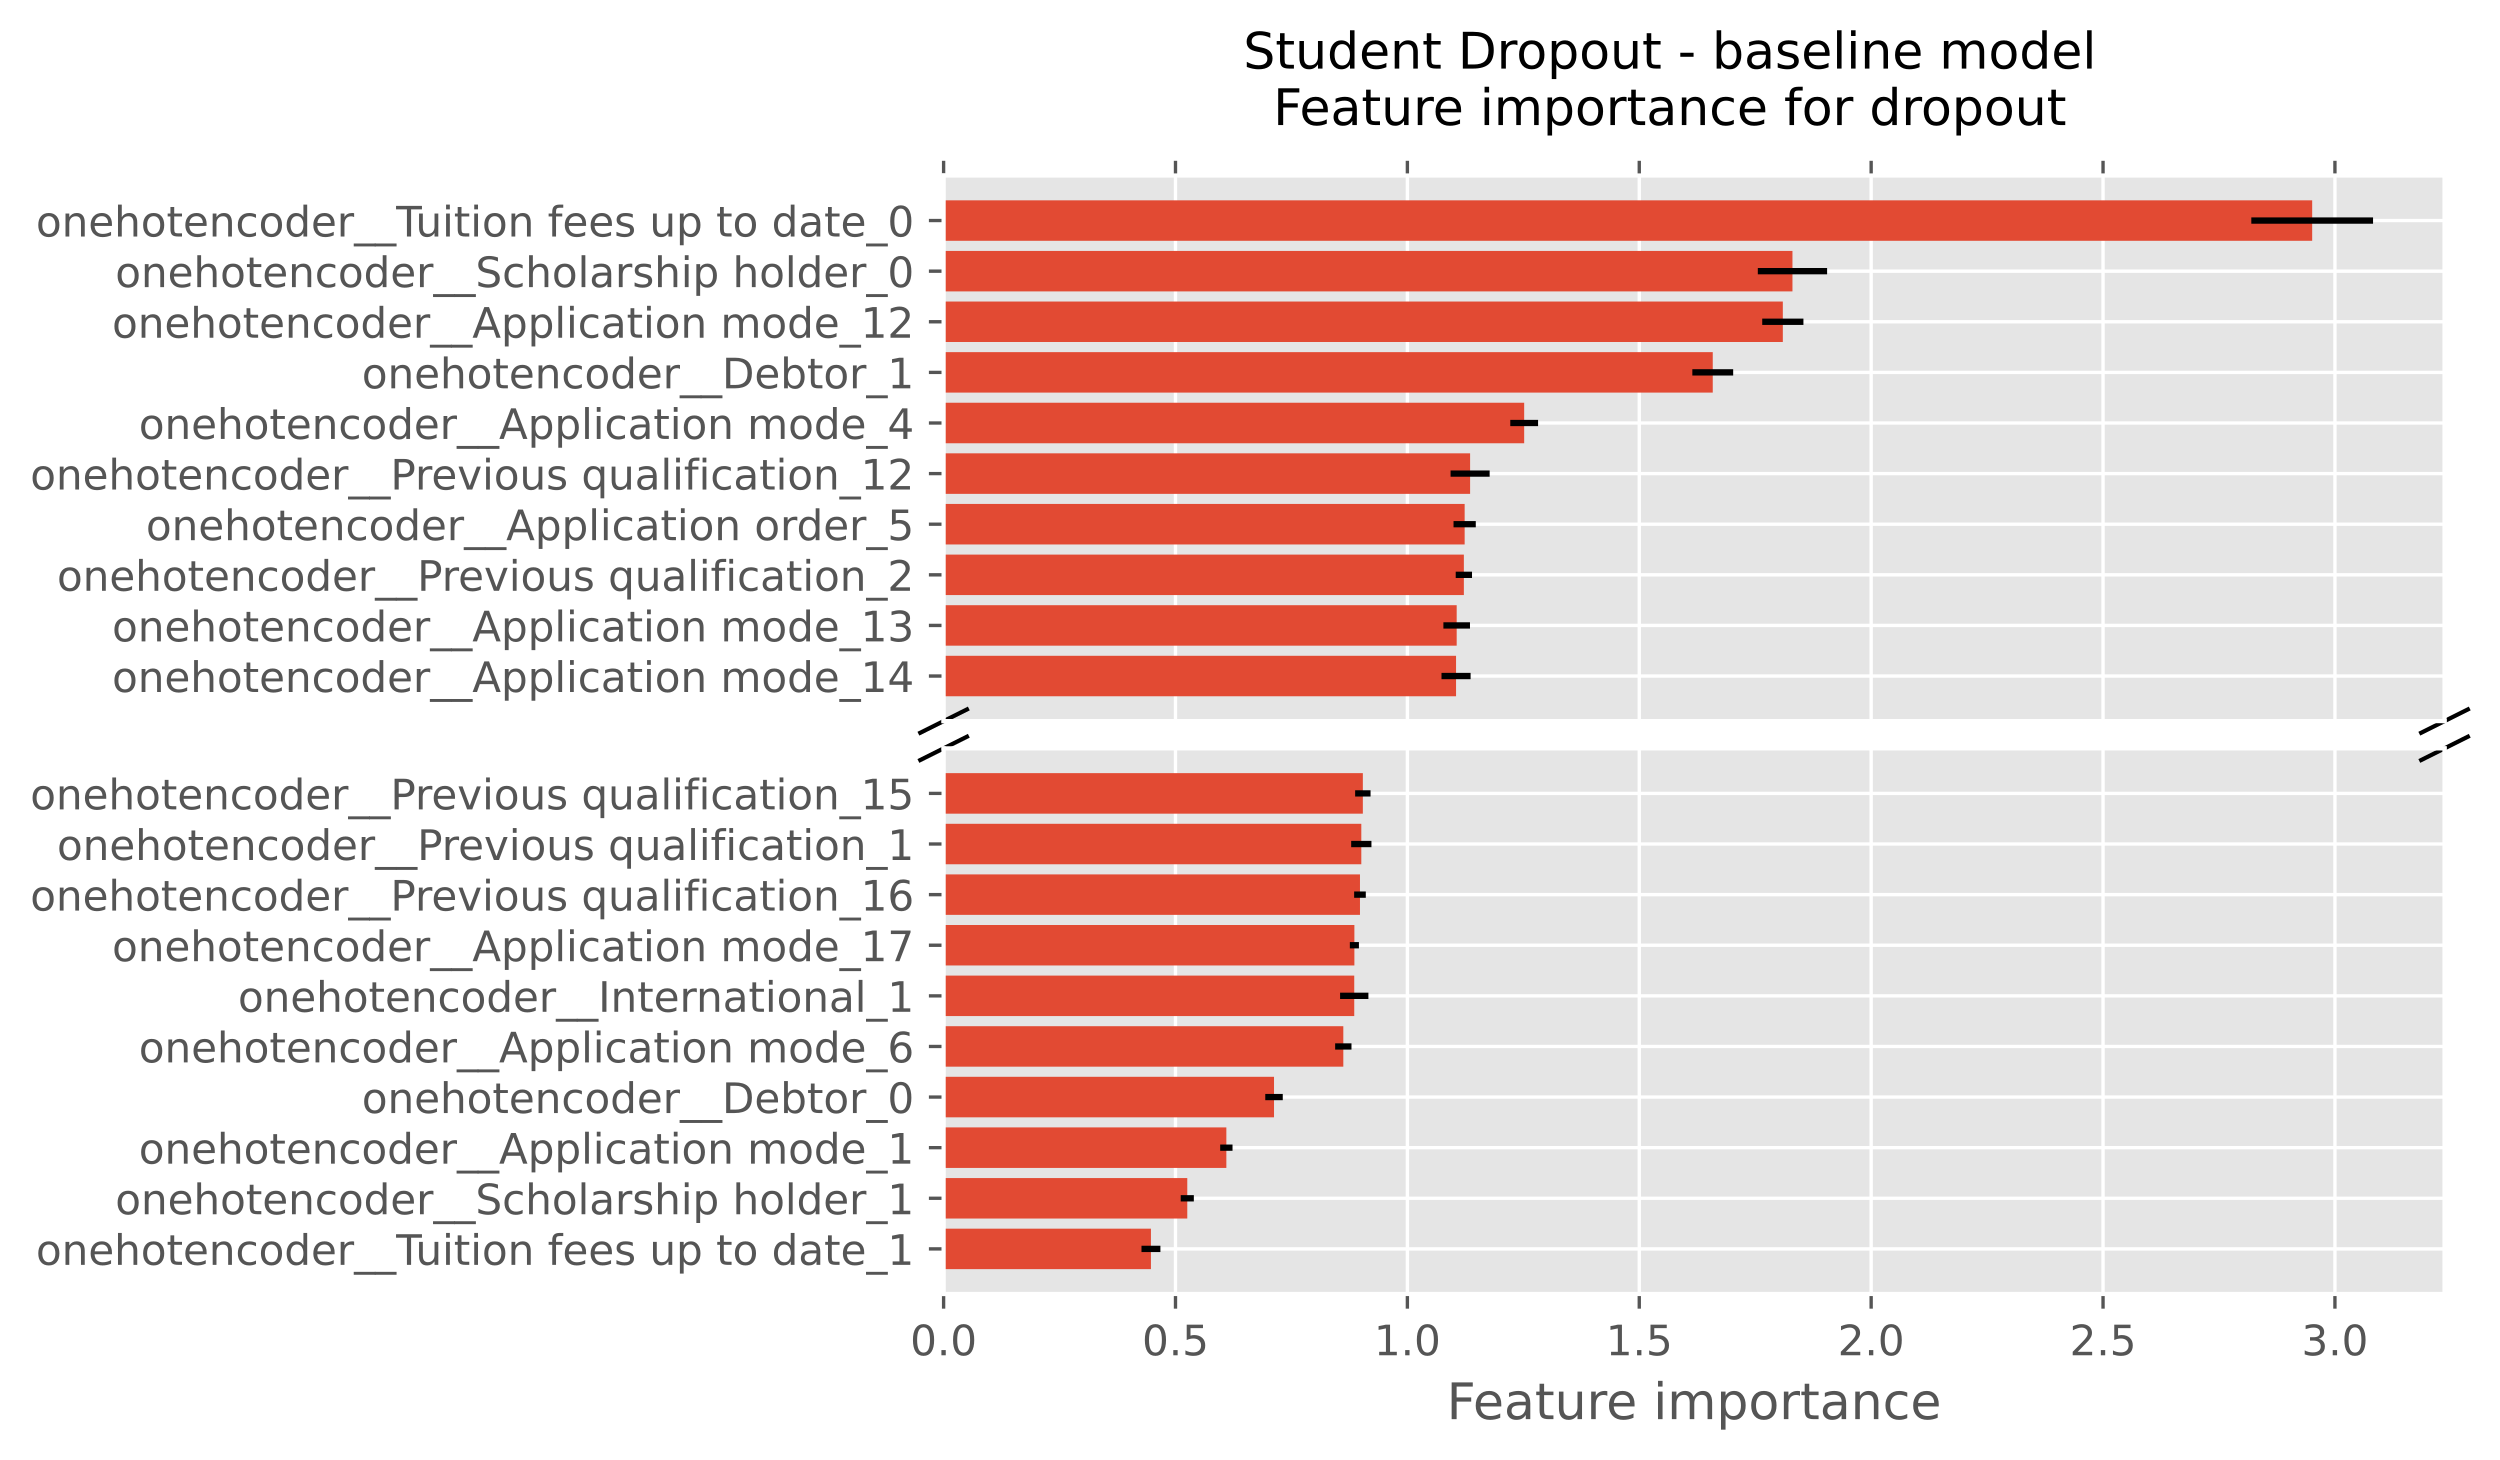 <?xml version="1.0" encoding="utf-8" standalone="no"?>
<!DOCTYPE svg PUBLIC "-//W3C//DTD SVG 1.1//EN"
  "http://www.w3.org/Graphics/SVG/1.1/DTD/svg11.dtd">
<!-- Created with matplotlib (https://matplotlib.org/) -->
<svg height="347.364pt" version="1.1" viewBox="0 0 594.836 347.364" width="594.836pt" xmlns="http://www.w3.org/2000/svg" xmlns:xlink="http://www.w3.org/1999/xlink">
 <defs>
  <style type="text/css">
*{stroke-linecap:butt;stroke-linejoin:round;}
  </style>
 </defs>
 <g id="figure_1">
  <g id="patch_1">
   <path d="M 0 347.364 
L 594.836 347.364 
L 594.836 0 
L 0 0 
z
" style="fill:#ffffff;"/>
  </g>
  <g id="axes_1">
   <g id="patch_2">
    <path d="M 224.516 171.571 
L 581.636 171.571 
L 581.636 41.76 
L 224.516 41.76 
z
" style="fill:#e5e5e5;"/>
   </g>
   <g id="matplotlib.axis_1">
    <g id="xtick_1">
     <g id="line2d_1">
      <path clip-path="url(#p67bb52a796)" d="M 224.516 171.571 
L 224.516 41.76 
" style="fill:none;stroke:#ffffff;stroke-linecap:square;stroke-width:0.8;"/>
     </g>
     <g id="line2d_2">
      <defs>
       <path d="M 0 0 
L 0 -3.5 
" id="m63fe832f60" style="stroke:#555555;stroke-width:0.8;"/>
      </defs>
      <g>
       <use style="fill:#555555;stroke:#555555;stroke-width:0.8;" x="224.516" xlink:href="#m63fe832f60" y="41.76"/>
      </g>
     </g>
    </g>
    <g id="xtick_2">
     <g id="line2d_3">
      <path clip-path="url(#p67bb52a796)" d="M 279.69 171.571 
L 279.69 41.76 
" style="fill:none;stroke:#ffffff;stroke-linecap:square;stroke-width:0.8;"/>
     </g>
     <g id="line2d_4">
      <g>
       <use style="fill:#555555;stroke:#555555;stroke-width:0.8;" x="279.69" xlink:href="#m63fe832f60" y="41.76"/>
      </g>
     </g>
    </g>
    <g id="xtick_3">
     <g id="line2d_5">
      <path clip-path="url(#p67bb52a796)" d="M 334.864 171.571 
L 334.864 41.76 
" style="fill:none;stroke:#ffffff;stroke-linecap:square;stroke-width:0.8;"/>
     </g>
     <g id="line2d_6">
      <g>
       <use style="fill:#555555;stroke:#555555;stroke-width:0.8;" x="334.864" xlink:href="#m63fe832f60" y="41.76"/>
      </g>
     </g>
    </g>
    <g id="xtick_4">
     <g id="line2d_7">
      <path clip-path="url(#p67bb52a796)" d="M 390.038 171.571 
L 390.038 41.76 
" style="fill:none;stroke:#ffffff;stroke-linecap:square;stroke-width:0.8;"/>
     </g>
     <g id="line2d_8">
      <g>
       <use style="fill:#555555;stroke:#555555;stroke-width:0.8;" x="390.038" xlink:href="#m63fe832f60" y="41.76"/>
      </g>
     </g>
    </g>
    <g id="xtick_5">
     <g id="line2d_9">
      <path clip-path="url(#p67bb52a796)" d="M 445.212 171.571 
L 445.212 41.76 
" style="fill:none;stroke:#ffffff;stroke-linecap:square;stroke-width:0.8;"/>
     </g>
     <g id="line2d_10">
      <g>
       <use style="fill:#555555;stroke:#555555;stroke-width:0.8;" x="445.212" xlink:href="#m63fe832f60" y="41.76"/>
      </g>
     </g>
    </g>
    <g id="xtick_6">
     <g id="line2d_11">
      <path clip-path="url(#p67bb52a796)" d="M 500.386 171.571 
L 500.386 41.76 
" style="fill:none;stroke:#ffffff;stroke-linecap:square;stroke-width:0.8;"/>
     </g>
     <g id="line2d_12">
      <g>
       <use style="fill:#555555;stroke:#555555;stroke-width:0.8;" x="500.386" xlink:href="#m63fe832f60" y="41.76"/>
      </g>
     </g>
    </g>
    <g id="xtick_7">
     <g id="line2d_13">
      <path clip-path="url(#p67bb52a796)" d="M 555.56 171.571 
L 555.56 41.76 
" style="fill:none;stroke:#ffffff;stroke-linecap:square;stroke-width:0.8;"/>
     </g>
     <g id="line2d_14">
      <g>
       <use style="fill:#555555;stroke:#555555;stroke-width:0.8;" x="555.56" xlink:href="#m63fe832f60" y="41.76"/>
      </g>
     </g>
    </g>
   </g>
   <g id="matplotlib.axis_2">
    <g id="ytick_1">
     <g id="line2d_15">
      <path clip-path="url(#p67bb52a796)" d="M 224.516 160.854 
L 581.636 160.854 
" style="fill:none;stroke:#ffffff;stroke-linecap:square;stroke-width:0.8;"/>
     </g>
     <g id="line2d_16">
      <defs>
       <path d="M 0 0 
L -3.5 0 
" id="me50cc2a5f8" style="stroke:#555555;stroke-width:0.8;"/>
      </defs>
      <g>
       <use style="fill:#555555;stroke:#555555;stroke-width:0.8;" x="224.516" xlink:href="#me50cc2a5f8" y="160.854"/>
      </g>
     </g>
     <g id="text_1">
      <!-- onehotencoder__Application mode_14 -->
      <defs>
       <path d="M 30.609 48.391 
Q 23.391 48.391 19.188 42.75 
Q 14.984 37.109 14.984 27.297 
Q 14.984 17.484 19.156 11.844 
Q 23.344 6.203 30.609 6.203 
Q 37.797 6.203 41.984 11.859 
Q 46.188 17.531 46.188 27.297 
Q 46.188 37.016 41.984 42.703 
Q 37.797 48.391 30.609 48.391 
z
M 30.609 56 
Q 42.328 56 49.016 48.375 
Q 55.719 40.766 55.719 27.297 
Q 55.719 13.875 49.016 6.219 
Q 42.328 -1.422 30.609 -1.422 
Q 18.844 -1.422 12.172 6.219 
Q 5.516 13.875 5.516 27.297 
Q 5.516 40.766 12.172 48.375 
Q 18.844 56 30.609 56 
z
" id="DejaVuSans-111"/>
       <path d="M 54.891 33.016 
L 54.891 0 
L 45.906 0 
L 45.906 32.719 
Q 45.906 40.484 42.875 44.328 
Q 39.844 48.188 33.797 48.188 
Q 26.516 48.188 22.312 43.547 
Q 18.109 38.922 18.109 30.906 
L 18.109 0 
L 9.078 0 
L 9.078 54.688 
L 18.109 54.688 
L 18.109 46.188 
Q 21.344 51.125 25.703 53.562 
Q 30.078 56 35.797 56 
Q 45.219 56 50.047 50.172 
Q 54.891 44.344 54.891 33.016 
z
" id="DejaVuSans-110"/>
       <path d="M 56.203 29.594 
L 56.203 25.203 
L 14.891 25.203 
Q 15.484 15.922 20.484 11.062 
Q 25.484 6.203 34.422 6.203 
Q 39.594 6.203 44.453 7.469 
Q 49.312 8.734 54.109 11.281 
L 54.109 2.781 
Q 49.266 0.734 44.188 -0.344 
Q 39.109 -1.422 33.891 -1.422 
Q 20.797 -1.422 13.156 6.188 
Q 5.516 13.812 5.516 26.812 
Q 5.516 40.234 12.766 48.109 
Q 20.016 56 32.328 56 
Q 43.359 56 49.781 48.891 
Q 56.203 41.797 56.203 29.594 
z
M 47.219 32.234 
Q 47.125 39.594 43.094 43.984 
Q 39.062 48.391 32.422 48.391 
Q 24.906 48.391 20.391 44.141 
Q 15.875 39.891 15.188 32.172 
z
" id="DejaVuSans-101"/>
       <path d="M 54.891 33.016 
L 54.891 0 
L 45.906 0 
L 45.906 32.719 
Q 45.906 40.484 42.875 44.328 
Q 39.844 48.188 33.797 48.188 
Q 26.516 48.188 22.312 43.547 
Q 18.109 38.922 18.109 30.906 
L 18.109 0 
L 9.078 0 
L 9.078 75.984 
L 18.109 75.984 
L 18.109 46.188 
Q 21.344 51.125 25.703 53.562 
Q 30.078 56 35.797 56 
Q 45.219 56 50.047 50.172 
Q 54.891 44.344 54.891 33.016 
z
" id="DejaVuSans-104"/>
       <path d="M 18.312 70.219 
L 18.312 54.688 
L 36.812 54.688 
L 36.812 47.703 
L 18.312 47.703 
L 18.312 18.016 
Q 18.312 11.328 20.141 9.422 
Q 21.969 7.516 27.594 7.516 
L 36.812 7.516 
L 36.812 0 
L 27.594 0 
Q 17.188 0 13.234 3.875 
Q 9.281 7.766 9.281 18.016 
L 9.281 47.703 
L 2.688 47.703 
L 2.688 54.688 
L 9.281 54.688 
L 9.281 70.219 
z
" id="DejaVuSans-116"/>
       <path d="M 48.781 52.594 
L 48.781 44.188 
Q 44.969 46.297 41.141 47.344 
Q 37.312 48.391 33.406 48.391 
Q 24.656 48.391 19.812 42.844 
Q 14.984 37.312 14.984 27.297 
Q 14.984 17.281 19.812 11.734 
Q 24.656 6.203 33.406 6.203 
Q 37.312 6.203 41.141 7.25 
Q 44.969 8.297 48.781 10.406 
L 48.781 2.094 
Q 45.016 0.344 40.984 -0.531 
Q 36.969 -1.422 32.422 -1.422 
Q 20.062 -1.422 12.781 6.344 
Q 5.516 14.109 5.516 27.297 
Q 5.516 40.672 12.859 48.328 
Q 20.219 56 33.016 56 
Q 37.156 56 41.109 55.141 
Q 45.062 54.297 48.781 52.594 
z
" id="DejaVuSans-99"/>
       <path d="M 45.406 46.391 
L 45.406 75.984 
L 54.391 75.984 
L 54.391 0 
L 45.406 0 
L 45.406 8.203 
Q 42.578 3.328 38.25 0.953 
Q 33.938 -1.422 27.875 -1.422 
Q 17.969 -1.422 11.734 6.484 
Q 5.516 14.406 5.516 27.297 
Q 5.516 40.188 11.734 48.094 
Q 17.969 56 27.875 56 
Q 33.938 56 38.25 53.625 
Q 42.578 51.266 45.406 46.391 
z
M 14.797 27.297 
Q 14.797 17.391 18.875 11.75 
Q 22.953 6.109 30.078 6.109 
Q 37.203 6.109 41.297 11.75 
Q 45.406 17.391 45.406 27.297 
Q 45.406 37.203 41.297 42.844 
Q 37.203 48.484 30.078 48.484 
Q 22.953 48.484 18.875 42.844 
Q 14.797 37.203 14.797 27.297 
z
" id="DejaVuSans-100"/>
       <path d="M 41.109 46.297 
Q 39.594 47.172 37.812 47.578 
Q 36.031 48 33.891 48 
Q 26.266 48 22.188 43.047 
Q 18.109 38.094 18.109 28.812 
L 18.109 0 
L 9.078 0 
L 9.078 54.688 
L 18.109 54.688 
L 18.109 46.188 
Q 20.953 51.172 25.484 53.578 
Q 30.031 56 36.531 56 
Q 37.453 56 38.578 55.875 
Q 39.703 55.766 41.062 55.516 
z
" id="DejaVuSans-114"/>
       <path d="M 50.984 -16.609 
L 50.984 -23.578 
L -0.984 -23.578 
L -0.984 -16.609 
z
" id="DejaVuSans-95"/>
       <path d="M 34.188 63.188 
L 20.797 26.906 
L 47.609 26.906 
z
M 28.609 72.906 
L 39.797 72.906 
L 67.578 0 
L 57.328 0 
L 50.688 18.703 
L 17.828 18.703 
L 11.188 0 
L 0.781 0 
z
" id="DejaVuSans-65"/>
       <path d="M 18.109 8.203 
L 18.109 -20.797 
L 9.078 -20.797 
L 9.078 54.688 
L 18.109 54.688 
L 18.109 46.391 
Q 20.953 51.266 25.266 53.625 
Q 29.594 56 35.594 56 
Q 45.562 56 51.781 48.094 
Q 58.016 40.188 58.016 27.297 
Q 58.016 14.406 51.781 6.484 
Q 45.562 -1.422 35.594 -1.422 
Q 29.594 -1.422 25.266 0.953 
Q 20.953 3.328 18.109 8.203 
z
M 48.688 27.297 
Q 48.688 37.203 44.609 42.844 
Q 40.531 48.484 33.406 48.484 
Q 26.266 48.484 22.188 42.844 
Q 18.109 37.203 18.109 27.297 
Q 18.109 17.391 22.188 11.75 
Q 26.266 6.109 33.406 6.109 
Q 40.531 6.109 44.609 11.75 
Q 48.688 17.391 48.688 27.297 
z
" id="DejaVuSans-112"/>
       <path d="M 9.422 75.984 
L 18.406 75.984 
L 18.406 0 
L 9.422 0 
z
" id="DejaVuSans-108"/>
       <path d="M 9.422 54.688 
L 18.406 54.688 
L 18.406 0 
L 9.422 0 
z
M 9.422 75.984 
L 18.406 75.984 
L 18.406 64.594 
L 9.422 64.594 
z
" id="DejaVuSans-105"/>
       <path d="M 34.281 27.484 
Q 23.391 27.484 19.188 25 
Q 14.984 22.516 14.984 16.5 
Q 14.984 11.719 18.141 8.906 
Q 21.297 6.109 26.703 6.109 
Q 34.188 6.109 38.703 11.406 
Q 43.219 16.703 43.219 25.484 
L 43.219 27.484 
z
M 52.203 31.203 
L 52.203 0 
L 43.219 0 
L 43.219 8.297 
Q 40.141 3.328 35.547 0.953 
Q 30.953 -1.422 24.312 -1.422 
Q 15.922 -1.422 10.953 3.297 
Q 6 8.016 6 15.922 
Q 6 25.141 12.172 29.828 
Q 18.359 34.516 30.609 34.516 
L 43.219 34.516 
L 43.219 35.406 
Q 43.219 41.609 39.141 45 
Q 35.062 48.391 27.688 48.391 
Q 23 48.391 18.547 47.266 
Q 14.109 46.141 10.016 43.891 
L 10.016 52.203 
Q 14.938 54.109 19.578 55.047 
Q 24.219 56 28.609 56 
Q 40.484 56 46.344 49.844 
Q 52.203 43.703 52.203 31.203 
z
" id="DejaVuSans-97"/>
       <path id="DejaVuSans-32"/>
       <path d="M 52 44.188 
Q 55.375 50.25 60.062 53.125 
Q 64.75 56 71.094 56 
Q 79.641 56 84.281 50.016 
Q 88.922 44.047 88.922 33.016 
L 88.922 0 
L 79.891 0 
L 79.891 32.719 
Q 79.891 40.578 77.094 44.375 
Q 74.312 48.188 68.609 48.188 
Q 61.625 48.188 57.562 43.547 
Q 53.516 38.922 53.516 30.906 
L 53.516 0 
L 44.484 0 
L 44.484 32.719 
Q 44.484 40.625 41.703 44.406 
Q 38.922 48.188 33.109 48.188 
Q 26.219 48.188 22.156 43.531 
Q 18.109 38.875 18.109 30.906 
L 18.109 0 
L 9.078 0 
L 9.078 54.688 
L 18.109 54.688 
L 18.109 46.188 
Q 21.188 51.219 25.484 53.609 
Q 29.781 56 35.688 56 
Q 41.656 56 45.828 52.969 
Q 50 49.953 52 44.188 
z
" id="DejaVuSans-109"/>
       <path d="M 12.406 8.297 
L 28.516 8.297 
L 28.516 63.922 
L 10.984 60.406 
L 10.984 69.391 
L 28.422 72.906 
L 38.281 72.906 
L 38.281 8.297 
L 54.391 8.297 
L 54.391 0 
L 12.406 0 
z
" id="DejaVuSans-49"/>
       <path d="M 37.797 64.312 
L 12.891 25.391 
L 37.797 25.391 
z
M 35.203 72.906 
L 47.609 72.906 
L 47.609 25.391 
L 58.016 25.391 
L 58.016 17.188 
L 47.609 17.188 
L 47.609 0 
L 37.797 0 
L 37.797 17.188 
L 4.891 17.188 
L 4.891 26.703 
z
" id="DejaVuSans-52"/>
      </defs>
      <g style="fill:#555555;" transform="translate(26.67 164.653)scale(0.1 -0.1)">
       <use xlink:href="#DejaVuSans-111"/>
       <use x="61.182" xlink:href="#DejaVuSans-110"/>
       <use x="124.561" xlink:href="#DejaVuSans-101"/>
       <use x="186.084" xlink:href="#DejaVuSans-104"/>
       <use x="249.463" xlink:href="#DejaVuSans-111"/>
       <use x="310.645" xlink:href="#DejaVuSans-116"/>
       <use x="349.854" xlink:href="#DejaVuSans-101"/>
       <use x="411.377" xlink:href="#DejaVuSans-110"/>
       <use x="474.756" xlink:href="#DejaVuSans-99"/>
       <use x="529.736" xlink:href="#DejaVuSans-111"/>
       <use x="590.918" xlink:href="#DejaVuSans-100"/>
       <use x="654.395" xlink:href="#DejaVuSans-101"/>
       <use x="715.918" xlink:href="#DejaVuSans-114"/>
       <use x="757.031" xlink:href="#DejaVuSans-95"/>
       <use x="807.031" xlink:href="#DejaVuSans-95"/>
       <use x="857.031" xlink:href="#DejaVuSans-65"/>
       <use x="925.439" xlink:href="#DejaVuSans-112"/>
       <use x="988.916" xlink:href="#DejaVuSans-112"/>
       <use x="1052.393" xlink:href="#DejaVuSans-108"/>
       <use x="1080.176" xlink:href="#DejaVuSans-105"/>
       <use x="1107.959" xlink:href="#DejaVuSans-99"/>
       <use x="1162.939" xlink:href="#DejaVuSans-97"/>
       <use x="1224.219" xlink:href="#DejaVuSans-116"/>
       <use x="1263.428" xlink:href="#DejaVuSans-105"/>
       <use x="1291.211" xlink:href="#DejaVuSans-111"/>
       <use x="1352.393" xlink:href="#DejaVuSans-110"/>
       <use x="1415.771" xlink:href="#DejaVuSans-32"/>
       <use x="1447.559" xlink:href="#DejaVuSans-109"/>
       <use x="1544.971" xlink:href="#DejaVuSans-111"/>
       <use x="1606.152" xlink:href="#DejaVuSans-100"/>
       <use x="1669.629" xlink:href="#DejaVuSans-101"/>
       <use x="1731.152" xlink:href="#DejaVuSans-95"/>
       <use x="1781.152" xlink:href="#DejaVuSans-49"/>
       <use x="1844.775" xlink:href="#DejaVuSans-52"/>
      </g>
     </g>
    </g>
    <g id="ytick_2">
     <g id="line2d_17">
      <path clip-path="url(#p67bb52a796)" d="M 224.516 148.812 
L 581.636 148.812 
" style="fill:none;stroke:#ffffff;stroke-linecap:square;stroke-width:0.8;"/>
     </g>
     <g id="line2d_18">
      <g>
       <use style="fill:#555555;stroke:#555555;stroke-width:0.8;" x="224.516" xlink:href="#me50cc2a5f8" y="148.812"/>
      </g>
     </g>
     <g id="text_2">
      <!-- onehotencoder__Application mode_13 -->
      <defs>
       <path d="M 40.578 39.312 
Q 47.656 37.797 51.625 33 
Q 55.609 28.219 55.609 21.188 
Q 55.609 10.406 48.188 4.484 
Q 40.766 -1.422 27.094 -1.422 
Q 22.516 -1.422 17.656 -0.516 
Q 12.797 0.391 7.625 2.203 
L 7.625 11.719 
Q 11.719 9.328 16.594 8.109 
Q 21.484 6.891 26.812 6.891 
Q 36.078 6.891 40.938 10.547 
Q 45.797 14.203 45.797 21.188 
Q 45.797 27.641 41.281 31.266 
Q 36.766 34.906 28.719 34.906 
L 20.219 34.906 
L 20.219 43.016 
L 29.109 43.016 
Q 36.375 43.016 40.234 45.922 
Q 44.094 48.828 44.094 54.297 
Q 44.094 59.906 40.109 62.906 
Q 36.141 65.922 28.719 65.922 
Q 24.656 65.922 20.016 65.031 
Q 15.375 64.156 9.812 62.312 
L 9.812 71.094 
Q 15.438 72.656 20.344 73.438 
Q 25.25 74.219 29.594 74.219 
Q 40.828 74.219 47.359 69.109 
Q 53.906 64.016 53.906 55.328 
Q 53.906 49.266 50.438 45.094 
Q 46.969 40.922 40.578 39.312 
z
" id="DejaVuSans-51"/>
      </defs>
      <g style="fill:#555555;" transform="translate(26.67 152.611)scale(0.1 -0.1)">
       <use xlink:href="#DejaVuSans-111"/>
       <use x="61.182" xlink:href="#DejaVuSans-110"/>
       <use x="124.561" xlink:href="#DejaVuSans-101"/>
       <use x="186.084" xlink:href="#DejaVuSans-104"/>
       <use x="249.463" xlink:href="#DejaVuSans-111"/>
       <use x="310.645" xlink:href="#DejaVuSans-116"/>
       <use x="349.854" xlink:href="#DejaVuSans-101"/>
       <use x="411.377" xlink:href="#DejaVuSans-110"/>
       <use x="474.756" xlink:href="#DejaVuSans-99"/>
       <use x="529.736" xlink:href="#DejaVuSans-111"/>
       <use x="590.918" xlink:href="#DejaVuSans-100"/>
       <use x="654.395" xlink:href="#DejaVuSans-101"/>
       <use x="715.918" xlink:href="#DejaVuSans-114"/>
       <use x="757.031" xlink:href="#DejaVuSans-95"/>
       <use x="807.031" xlink:href="#DejaVuSans-95"/>
       <use x="857.031" xlink:href="#DejaVuSans-65"/>
       <use x="925.439" xlink:href="#DejaVuSans-112"/>
       <use x="988.916" xlink:href="#DejaVuSans-112"/>
       <use x="1052.393" xlink:href="#DejaVuSans-108"/>
       <use x="1080.176" xlink:href="#DejaVuSans-105"/>
       <use x="1107.959" xlink:href="#DejaVuSans-99"/>
       <use x="1162.939" xlink:href="#DejaVuSans-97"/>
       <use x="1224.219" xlink:href="#DejaVuSans-116"/>
       <use x="1263.428" xlink:href="#DejaVuSans-105"/>
       <use x="1291.211" xlink:href="#DejaVuSans-111"/>
       <use x="1352.393" xlink:href="#DejaVuSans-110"/>
       <use x="1415.771" xlink:href="#DejaVuSans-32"/>
       <use x="1447.559" xlink:href="#DejaVuSans-109"/>
       <use x="1544.971" xlink:href="#DejaVuSans-111"/>
       <use x="1606.152" xlink:href="#DejaVuSans-100"/>
       <use x="1669.629" xlink:href="#DejaVuSans-101"/>
       <use x="1731.152" xlink:href="#DejaVuSans-95"/>
       <use x="1781.152" xlink:href="#DejaVuSans-49"/>
       <use x="1844.775" xlink:href="#DejaVuSans-51"/>
      </g>
     </g>
    </g>
    <g id="ytick_3">
     <g id="line2d_19">
      <path clip-path="url(#p67bb52a796)" d="M 224.516 136.77 
L 581.636 136.77 
" style="fill:none;stroke:#ffffff;stroke-linecap:square;stroke-width:0.8;"/>
     </g>
     <g id="line2d_20">
      <g>
       <use style="fill:#555555;stroke:#555555;stroke-width:0.8;" x="224.516" xlink:href="#me50cc2a5f8" y="136.77"/>
      </g>
     </g>
     <g id="text_3">
      <!-- onehotencoder__Previous qualification_2 -->
      <defs>
       <path d="M 19.672 64.797 
L 19.672 37.406 
L 32.078 37.406 
Q 38.969 37.406 42.719 40.969 
Q 46.484 44.531 46.484 51.125 
Q 46.484 57.672 42.719 61.234 
Q 38.969 64.797 32.078 64.797 
z
M 9.812 72.906 
L 32.078 72.906 
Q 44.344 72.906 50.609 67.359 
Q 56.891 61.812 56.891 51.125 
Q 56.891 40.328 50.609 34.812 
Q 44.344 29.297 32.078 29.297 
L 19.672 29.297 
L 19.672 0 
L 9.812 0 
z
" id="DejaVuSans-80"/>
       <path d="M 2.984 54.688 
L 12.5 54.688 
L 29.594 8.797 
L 46.688 54.688 
L 56.203 54.688 
L 35.688 0 
L 23.484 0 
z
" id="DejaVuSans-118"/>
       <path d="M 8.5 21.578 
L 8.5 54.688 
L 17.484 54.688 
L 17.484 21.922 
Q 17.484 14.156 20.5 10.266 
Q 23.531 6.391 29.594 6.391 
Q 36.859 6.391 41.078 11.031 
Q 45.312 15.672 45.312 23.688 
L 45.312 54.688 
L 54.297 54.688 
L 54.297 0 
L 45.312 0 
L 45.312 8.406 
Q 42.047 3.422 37.719 1 
Q 33.406 -1.422 27.688 -1.422 
Q 18.266 -1.422 13.375 4.438 
Q 8.5 10.297 8.5 21.578 
z
M 31.109 56 
z
" id="DejaVuSans-117"/>
       <path d="M 44.281 53.078 
L 44.281 44.578 
Q 40.484 46.531 36.375 47.5 
Q 32.281 48.484 27.875 48.484 
Q 21.188 48.484 17.844 46.438 
Q 14.5 44.391 14.5 40.281 
Q 14.5 37.156 16.891 35.375 
Q 19.281 33.594 26.516 31.984 
L 29.594 31.297 
Q 39.156 29.25 43.188 25.516 
Q 47.219 21.781 47.219 15.094 
Q 47.219 7.469 41.188 3.016 
Q 35.156 -1.422 24.609 -1.422 
Q 20.219 -1.422 15.453 -0.562 
Q 10.688 0.297 5.422 2 
L 5.422 11.281 
Q 10.406 8.688 15.234 7.391 
Q 20.062 6.109 24.812 6.109 
Q 31.156 6.109 34.562 8.281 
Q 37.984 10.453 37.984 14.406 
Q 37.984 18.062 35.516 20.016 
Q 33.062 21.969 24.703 23.781 
L 21.578 24.516 
Q 13.234 26.266 9.516 29.906 
Q 5.812 33.547 5.812 39.891 
Q 5.812 47.609 11.281 51.797 
Q 16.75 56 26.812 56 
Q 31.781 56 36.172 55.266 
Q 40.578 54.547 44.281 53.078 
z
" id="DejaVuSans-115"/>
       <path d="M 14.797 27.297 
Q 14.797 17.391 18.875 11.75 
Q 22.953 6.109 30.078 6.109 
Q 37.203 6.109 41.297 11.75 
Q 45.406 17.391 45.406 27.297 
Q 45.406 37.203 41.297 42.844 
Q 37.203 48.484 30.078 48.484 
Q 22.953 48.484 18.875 42.844 
Q 14.797 37.203 14.797 27.297 
z
M 45.406 8.203 
Q 42.578 3.328 38.25 0.953 
Q 33.938 -1.422 27.875 -1.422 
Q 17.969 -1.422 11.734 6.484 
Q 5.516 14.406 5.516 27.297 
Q 5.516 40.188 11.734 48.094 
Q 17.969 56 27.875 56 
Q 33.938 56 38.25 53.625 
Q 42.578 51.266 45.406 46.391 
L 45.406 54.688 
L 54.391 54.688 
L 54.391 -20.797 
L 45.406 -20.797 
z
" id="DejaVuSans-113"/>
       <path d="M 37.109 75.984 
L 37.109 68.5 
L 28.516 68.5 
Q 23.688 68.5 21.797 66.547 
Q 19.922 64.594 19.922 59.516 
L 19.922 54.688 
L 34.719 54.688 
L 34.719 47.703 
L 19.922 47.703 
L 19.922 0 
L 10.891 0 
L 10.891 47.703 
L 2.297 47.703 
L 2.297 54.688 
L 10.891 54.688 
L 10.891 58.5 
Q 10.891 67.625 15.141 71.797 
Q 19.391 75.984 28.609 75.984 
z
" id="DejaVuSans-102"/>
       <path d="M 19.188 8.297 
L 53.609 8.297 
L 53.609 0 
L 7.328 0 
L 7.328 8.297 
Q 12.938 14.109 22.625 23.891 
Q 32.328 33.688 34.812 36.531 
Q 39.547 41.844 41.422 45.531 
Q 43.312 49.219 43.312 52.781 
Q 43.312 58.594 39.234 62.25 
Q 35.156 65.922 28.609 65.922 
Q 23.969 65.922 18.812 64.312 
Q 13.672 62.703 7.812 59.422 
L 7.812 69.391 
Q 13.766 71.781 18.938 73 
Q 24.125 74.219 28.422 74.219 
Q 39.75 74.219 46.484 68.547 
Q 53.219 62.891 53.219 53.422 
Q 53.219 48.922 51.531 44.891 
Q 49.859 40.875 45.406 35.406 
Q 44.188 33.984 37.641 27.219 
Q 31.109 20.453 19.188 8.297 
z
" id="DejaVuSans-50"/>
      </defs>
      <g style="fill:#555555;" transform="translate(13.562 140.569)scale(0.1 -0.1)">
       <use xlink:href="#DejaVuSans-111"/>
       <use x="61.182" xlink:href="#DejaVuSans-110"/>
       <use x="124.561" xlink:href="#DejaVuSans-101"/>
       <use x="186.084" xlink:href="#DejaVuSans-104"/>
       <use x="249.463" xlink:href="#DejaVuSans-111"/>
       <use x="310.645" xlink:href="#DejaVuSans-116"/>
       <use x="349.854" xlink:href="#DejaVuSans-101"/>
       <use x="411.377" xlink:href="#DejaVuSans-110"/>
       <use x="474.756" xlink:href="#DejaVuSans-99"/>
       <use x="529.736" xlink:href="#DejaVuSans-111"/>
       <use x="590.918" xlink:href="#DejaVuSans-100"/>
       <use x="654.395" xlink:href="#DejaVuSans-101"/>
       <use x="715.918" xlink:href="#DejaVuSans-114"/>
       <use x="757.031" xlink:href="#DejaVuSans-95"/>
       <use x="807.031" xlink:href="#DejaVuSans-95"/>
       <use x="857.031" xlink:href="#DejaVuSans-80"/>
       <use x="915.584" xlink:href="#DejaVuSans-114"/>
       <use x="954.447" xlink:href="#DejaVuSans-101"/>
       <use x="1015.971" xlink:href="#DejaVuSans-118"/>
       <use x="1075.15" xlink:href="#DejaVuSans-105"/>
       <use x="1102.934" xlink:href="#DejaVuSans-111"/>
       <use x="1164.115" xlink:href="#DejaVuSans-117"/>
       <use x="1227.494" xlink:href="#DejaVuSans-115"/>
       <use x="1279.594" xlink:href="#DejaVuSans-32"/>
       <use x="1311.381" xlink:href="#DejaVuSans-113"/>
       <use x="1374.857" xlink:href="#DejaVuSans-117"/>
       <use x="1438.236" xlink:href="#DejaVuSans-97"/>
       <use x="1499.516" xlink:href="#DejaVuSans-108"/>
       <use x="1527.299" xlink:href="#DejaVuSans-105"/>
       <use x="1555.082" xlink:href="#DejaVuSans-102"/>
       <use x="1590.287" xlink:href="#DejaVuSans-105"/>
       <use x="1618.07" xlink:href="#DejaVuSans-99"/>
       <use x="1673.051" xlink:href="#DejaVuSans-97"/>
       <use x="1734.33" xlink:href="#DejaVuSans-116"/>
       <use x="1773.539" xlink:href="#DejaVuSans-105"/>
       <use x="1801.322" xlink:href="#DejaVuSans-111"/>
       <use x="1862.504" xlink:href="#DejaVuSans-110"/>
       <use x="1925.883" xlink:href="#DejaVuSans-95"/>
       <use x="1975.883" xlink:href="#DejaVuSans-50"/>
      </g>
     </g>
    </g>
    <g id="ytick_4">
     <g id="line2d_21">
      <path clip-path="url(#p67bb52a796)" d="M 224.516 124.728 
L 581.636 124.728 
" style="fill:none;stroke:#ffffff;stroke-linecap:square;stroke-width:0.8;"/>
     </g>
     <g id="line2d_22">
      <g>
       <use style="fill:#555555;stroke:#555555;stroke-width:0.8;" x="224.516" xlink:href="#me50cc2a5f8" y="124.728"/>
      </g>
     </g>
     <g id="text_4">
      <!-- onehotencoder__Application order_5 -->
      <defs>
       <path d="M 10.797 72.906 
L 49.516 72.906 
L 49.516 64.594 
L 19.828 64.594 
L 19.828 46.734 
Q 21.969 47.469 24.109 47.828 
Q 26.266 48.188 28.422 48.188 
Q 40.625 48.188 47.75 41.5 
Q 54.891 34.812 54.891 23.391 
Q 54.891 11.625 47.562 5.094 
Q 40.234 -1.422 26.906 -1.422 
Q 22.312 -1.422 17.547 -0.641 
Q 12.797 0.141 7.719 1.703 
L 7.719 11.625 
Q 12.109 9.234 16.797 8.062 
Q 21.484 6.891 26.703 6.891 
Q 35.156 6.891 40.078 11.328 
Q 45.016 15.766 45.016 23.391 
Q 45.016 31 40.078 35.438 
Q 35.156 39.891 26.703 39.891 
Q 22.75 39.891 18.812 39.016 
Q 14.891 38.141 10.797 36.281 
z
" id="DejaVuSans-53"/>
      </defs>
      <g style="fill:#555555;" transform="translate(34.727 128.527)scale(0.1 -0.1)">
       <use xlink:href="#DejaVuSans-111"/>
       <use x="61.182" xlink:href="#DejaVuSans-110"/>
       <use x="124.561" xlink:href="#DejaVuSans-101"/>
       <use x="186.084" xlink:href="#DejaVuSans-104"/>
       <use x="249.463" xlink:href="#DejaVuSans-111"/>
       <use x="310.645" xlink:href="#DejaVuSans-116"/>
       <use x="349.854" xlink:href="#DejaVuSans-101"/>
       <use x="411.377" xlink:href="#DejaVuSans-110"/>
       <use x="474.756" xlink:href="#DejaVuSans-99"/>
       <use x="529.736" xlink:href="#DejaVuSans-111"/>
       <use x="590.918" xlink:href="#DejaVuSans-100"/>
       <use x="654.395" xlink:href="#DejaVuSans-101"/>
       <use x="715.918" xlink:href="#DejaVuSans-114"/>
       <use x="757.031" xlink:href="#DejaVuSans-95"/>
       <use x="807.031" xlink:href="#DejaVuSans-95"/>
       <use x="857.031" xlink:href="#DejaVuSans-65"/>
       <use x="925.439" xlink:href="#DejaVuSans-112"/>
       <use x="988.916" xlink:href="#DejaVuSans-112"/>
       <use x="1052.393" xlink:href="#DejaVuSans-108"/>
       <use x="1080.176" xlink:href="#DejaVuSans-105"/>
       <use x="1107.959" xlink:href="#DejaVuSans-99"/>
       <use x="1162.939" xlink:href="#DejaVuSans-97"/>
       <use x="1224.219" xlink:href="#DejaVuSans-116"/>
       <use x="1263.428" xlink:href="#DejaVuSans-105"/>
       <use x="1291.211" xlink:href="#DejaVuSans-111"/>
       <use x="1352.393" xlink:href="#DejaVuSans-110"/>
       <use x="1415.771" xlink:href="#DejaVuSans-32"/>
       <use x="1447.559" xlink:href="#DejaVuSans-111"/>
       <use x="1508.74" xlink:href="#DejaVuSans-114"/>
       <use x="1548.104" xlink:href="#DejaVuSans-100"/>
       <use x="1611.58" xlink:href="#DejaVuSans-101"/>
       <use x="1673.104" xlink:href="#DejaVuSans-114"/>
       <use x="1714.217" xlink:href="#DejaVuSans-95"/>
       <use x="1764.217" xlink:href="#DejaVuSans-53"/>
      </g>
     </g>
    </g>
    <g id="ytick_5">
     <g id="line2d_23">
      <path clip-path="url(#p67bb52a796)" d="M 224.516 112.686 
L 581.636 112.686 
" style="fill:none;stroke:#ffffff;stroke-linecap:square;stroke-width:0.8;"/>
     </g>
     <g id="line2d_24">
      <g>
       <use style="fill:#555555;stroke:#555555;stroke-width:0.8;" x="224.516" xlink:href="#me50cc2a5f8" y="112.686"/>
      </g>
     </g>
     <g id="text_5">
      <!-- onehotencoder__Previous qualification_12 -->
      <g style="fill:#555555;" transform="translate(7.2 116.485)scale(0.1 -0.1)">
       <use xlink:href="#DejaVuSans-111"/>
       <use x="61.182" xlink:href="#DejaVuSans-110"/>
       <use x="124.561" xlink:href="#DejaVuSans-101"/>
       <use x="186.084" xlink:href="#DejaVuSans-104"/>
       <use x="249.463" xlink:href="#DejaVuSans-111"/>
       <use x="310.645" xlink:href="#DejaVuSans-116"/>
       <use x="349.854" xlink:href="#DejaVuSans-101"/>
       <use x="411.377" xlink:href="#DejaVuSans-110"/>
       <use x="474.756" xlink:href="#DejaVuSans-99"/>
       <use x="529.736" xlink:href="#DejaVuSans-111"/>
       <use x="590.918" xlink:href="#DejaVuSans-100"/>
       <use x="654.395" xlink:href="#DejaVuSans-101"/>
       <use x="715.918" xlink:href="#DejaVuSans-114"/>
       <use x="757.031" xlink:href="#DejaVuSans-95"/>
       <use x="807.031" xlink:href="#DejaVuSans-95"/>
       <use x="857.031" xlink:href="#DejaVuSans-80"/>
       <use x="915.584" xlink:href="#DejaVuSans-114"/>
       <use x="954.447" xlink:href="#DejaVuSans-101"/>
       <use x="1015.971" xlink:href="#DejaVuSans-118"/>
       <use x="1075.15" xlink:href="#DejaVuSans-105"/>
       <use x="1102.934" xlink:href="#DejaVuSans-111"/>
       <use x="1164.115" xlink:href="#DejaVuSans-117"/>
       <use x="1227.494" xlink:href="#DejaVuSans-115"/>
       <use x="1279.594" xlink:href="#DejaVuSans-32"/>
       <use x="1311.381" xlink:href="#DejaVuSans-113"/>
       <use x="1374.857" xlink:href="#DejaVuSans-117"/>
       <use x="1438.236" xlink:href="#DejaVuSans-97"/>
       <use x="1499.516" xlink:href="#DejaVuSans-108"/>
       <use x="1527.299" xlink:href="#DejaVuSans-105"/>
       <use x="1555.082" xlink:href="#DejaVuSans-102"/>
       <use x="1590.287" xlink:href="#DejaVuSans-105"/>
       <use x="1618.07" xlink:href="#DejaVuSans-99"/>
       <use x="1673.051" xlink:href="#DejaVuSans-97"/>
       <use x="1734.33" xlink:href="#DejaVuSans-116"/>
       <use x="1773.539" xlink:href="#DejaVuSans-105"/>
       <use x="1801.322" xlink:href="#DejaVuSans-111"/>
       <use x="1862.504" xlink:href="#DejaVuSans-110"/>
       <use x="1925.883" xlink:href="#DejaVuSans-95"/>
       <use x="1975.883" xlink:href="#DejaVuSans-49"/>
       <use x="2039.506" xlink:href="#DejaVuSans-50"/>
      </g>
     </g>
    </g>
    <g id="ytick_6">
     <g id="line2d_25">
      <path clip-path="url(#p67bb52a796)" d="M 224.516 100.644 
L 581.636 100.644 
" style="fill:none;stroke:#ffffff;stroke-linecap:square;stroke-width:0.8;"/>
     </g>
     <g id="line2d_26">
      <g>
       <use style="fill:#555555;stroke:#555555;stroke-width:0.8;" x="224.516" xlink:href="#me50cc2a5f8" y="100.644"/>
      </g>
     </g>
     <g id="text_6">
      <!-- onehotencoder__Application mode_4 -->
      <g style="fill:#555555;" transform="translate(33.033 104.444)scale(0.1 -0.1)">
       <use xlink:href="#DejaVuSans-111"/>
       <use x="61.182" xlink:href="#DejaVuSans-110"/>
       <use x="124.561" xlink:href="#DejaVuSans-101"/>
       <use x="186.084" xlink:href="#DejaVuSans-104"/>
       <use x="249.463" xlink:href="#DejaVuSans-111"/>
       <use x="310.645" xlink:href="#DejaVuSans-116"/>
       <use x="349.854" xlink:href="#DejaVuSans-101"/>
       <use x="411.377" xlink:href="#DejaVuSans-110"/>
       <use x="474.756" xlink:href="#DejaVuSans-99"/>
       <use x="529.736" xlink:href="#DejaVuSans-111"/>
       <use x="590.918" xlink:href="#DejaVuSans-100"/>
       <use x="654.395" xlink:href="#DejaVuSans-101"/>
       <use x="715.918" xlink:href="#DejaVuSans-114"/>
       <use x="757.031" xlink:href="#DejaVuSans-95"/>
       <use x="807.031" xlink:href="#DejaVuSans-95"/>
       <use x="857.031" xlink:href="#DejaVuSans-65"/>
       <use x="925.439" xlink:href="#DejaVuSans-112"/>
       <use x="988.916" xlink:href="#DejaVuSans-112"/>
       <use x="1052.393" xlink:href="#DejaVuSans-108"/>
       <use x="1080.176" xlink:href="#DejaVuSans-105"/>
       <use x="1107.959" xlink:href="#DejaVuSans-99"/>
       <use x="1162.939" xlink:href="#DejaVuSans-97"/>
       <use x="1224.219" xlink:href="#DejaVuSans-116"/>
       <use x="1263.428" xlink:href="#DejaVuSans-105"/>
       <use x="1291.211" xlink:href="#DejaVuSans-111"/>
       <use x="1352.393" xlink:href="#DejaVuSans-110"/>
       <use x="1415.771" xlink:href="#DejaVuSans-32"/>
       <use x="1447.559" xlink:href="#DejaVuSans-109"/>
       <use x="1544.971" xlink:href="#DejaVuSans-111"/>
       <use x="1606.152" xlink:href="#DejaVuSans-100"/>
       <use x="1669.629" xlink:href="#DejaVuSans-101"/>
       <use x="1731.152" xlink:href="#DejaVuSans-95"/>
       <use x="1781.152" xlink:href="#DejaVuSans-52"/>
      </g>
     </g>
    </g>
    <g id="ytick_7">
     <g id="line2d_27">
      <path clip-path="url(#p67bb52a796)" d="M 224.516 88.603 
L 581.636 88.603 
" style="fill:none;stroke:#ffffff;stroke-linecap:square;stroke-width:0.8;"/>
     </g>
     <g id="line2d_28">
      <g>
       <use style="fill:#555555;stroke:#555555;stroke-width:0.8;" x="224.516" xlink:href="#me50cc2a5f8" y="88.603"/>
      </g>
     </g>
     <g id="text_7">
      <!-- onehotencoder__Debtor_1 -->
      <defs>
       <path d="M 19.672 64.797 
L 19.672 8.109 
L 31.594 8.109 
Q 46.688 8.109 53.688 14.938 
Q 60.688 21.781 60.688 36.531 
Q 60.688 51.172 53.688 57.984 
Q 46.688 64.797 31.594 64.797 
z
M 9.812 72.906 
L 30.078 72.906 
Q 51.266 72.906 61.172 64.094 
Q 71.094 55.281 71.094 36.531 
Q 71.094 17.672 61.125 8.828 
Q 51.172 0 30.078 0 
L 9.812 0 
z
" id="DejaVuSans-68"/>
       <path d="M 48.688 27.297 
Q 48.688 37.203 44.609 42.844 
Q 40.531 48.484 33.406 48.484 
Q 26.266 48.484 22.188 42.844 
Q 18.109 37.203 18.109 27.297 
Q 18.109 17.391 22.188 11.75 
Q 26.266 6.109 33.406 6.109 
Q 40.531 6.109 44.609 11.75 
Q 48.688 17.391 48.688 27.297 
z
M 18.109 46.391 
Q 20.953 51.266 25.266 53.625 
Q 29.594 56 35.594 56 
Q 45.562 56 51.781 48.094 
Q 58.016 40.188 58.016 27.297 
Q 58.016 14.406 51.781 6.484 
Q 45.562 -1.422 35.594 -1.422 
Q 29.594 -1.422 25.266 0.953 
Q 20.953 3.328 18.109 8.203 
L 18.109 0 
L 9.078 0 
L 9.078 75.984 
L 18.109 75.984 
z
" id="DejaVuSans-98"/>
      </defs>
      <g style="fill:#555555;" transform="translate(86.095 92.402)scale(0.1 -0.1)">
       <use xlink:href="#DejaVuSans-111"/>
       <use x="61.182" xlink:href="#DejaVuSans-110"/>
       <use x="124.561" xlink:href="#DejaVuSans-101"/>
       <use x="186.084" xlink:href="#DejaVuSans-104"/>
       <use x="249.463" xlink:href="#DejaVuSans-111"/>
       <use x="310.645" xlink:href="#DejaVuSans-116"/>
       <use x="349.854" xlink:href="#DejaVuSans-101"/>
       <use x="411.377" xlink:href="#DejaVuSans-110"/>
       <use x="474.756" xlink:href="#DejaVuSans-99"/>
       <use x="529.736" xlink:href="#DejaVuSans-111"/>
       <use x="590.918" xlink:href="#DejaVuSans-100"/>
       <use x="654.395" xlink:href="#DejaVuSans-101"/>
       <use x="715.918" xlink:href="#DejaVuSans-114"/>
       <use x="757.031" xlink:href="#DejaVuSans-95"/>
       <use x="807.031" xlink:href="#DejaVuSans-95"/>
       <use x="857.031" xlink:href="#DejaVuSans-68"/>
       <use x="934.033" xlink:href="#DejaVuSans-101"/>
       <use x="995.557" xlink:href="#DejaVuSans-98"/>
       <use x="1059.033" xlink:href="#DejaVuSans-116"/>
       <use x="1098.242" xlink:href="#DejaVuSans-111"/>
       <use x="1159.424" xlink:href="#DejaVuSans-114"/>
       <use x="1200.537" xlink:href="#DejaVuSans-95"/>
       <use x="1250.537" xlink:href="#DejaVuSans-49"/>
      </g>
     </g>
    </g>
    <g id="ytick_8">
     <g id="line2d_29">
      <path clip-path="url(#p67bb52a796)" d="M 224.516 76.561 
L 581.636 76.561 
" style="fill:none;stroke:#ffffff;stroke-linecap:square;stroke-width:0.8;"/>
     </g>
     <g id="line2d_30">
      <g>
       <use style="fill:#555555;stroke:#555555;stroke-width:0.8;" x="224.516" xlink:href="#me50cc2a5f8" y="76.561"/>
      </g>
     </g>
     <g id="text_8">
      <!-- onehotencoder__Application mode_12 -->
      <g style="fill:#555555;" transform="translate(26.67 80.36)scale(0.1 -0.1)">
       <use xlink:href="#DejaVuSans-111"/>
       <use x="61.182" xlink:href="#DejaVuSans-110"/>
       <use x="124.561" xlink:href="#DejaVuSans-101"/>
       <use x="186.084" xlink:href="#DejaVuSans-104"/>
       <use x="249.463" xlink:href="#DejaVuSans-111"/>
       <use x="310.645" xlink:href="#DejaVuSans-116"/>
       <use x="349.854" xlink:href="#DejaVuSans-101"/>
       <use x="411.377" xlink:href="#DejaVuSans-110"/>
       <use x="474.756" xlink:href="#DejaVuSans-99"/>
       <use x="529.736" xlink:href="#DejaVuSans-111"/>
       <use x="590.918" xlink:href="#DejaVuSans-100"/>
       <use x="654.395" xlink:href="#DejaVuSans-101"/>
       <use x="715.918" xlink:href="#DejaVuSans-114"/>
       <use x="757.031" xlink:href="#DejaVuSans-95"/>
       <use x="807.031" xlink:href="#DejaVuSans-95"/>
       <use x="857.031" xlink:href="#DejaVuSans-65"/>
       <use x="925.439" xlink:href="#DejaVuSans-112"/>
       <use x="988.916" xlink:href="#DejaVuSans-112"/>
       <use x="1052.393" xlink:href="#DejaVuSans-108"/>
       <use x="1080.176" xlink:href="#DejaVuSans-105"/>
       <use x="1107.959" xlink:href="#DejaVuSans-99"/>
       <use x="1162.939" xlink:href="#DejaVuSans-97"/>
       <use x="1224.219" xlink:href="#DejaVuSans-116"/>
       <use x="1263.428" xlink:href="#DejaVuSans-105"/>
       <use x="1291.211" xlink:href="#DejaVuSans-111"/>
       <use x="1352.393" xlink:href="#DejaVuSans-110"/>
       <use x="1415.771" xlink:href="#DejaVuSans-32"/>
       <use x="1447.559" xlink:href="#DejaVuSans-109"/>
       <use x="1544.971" xlink:href="#DejaVuSans-111"/>
       <use x="1606.152" xlink:href="#DejaVuSans-100"/>
       <use x="1669.629" xlink:href="#DejaVuSans-101"/>
       <use x="1731.152" xlink:href="#DejaVuSans-95"/>
       <use x="1781.152" xlink:href="#DejaVuSans-49"/>
       <use x="1844.775" xlink:href="#DejaVuSans-50"/>
      </g>
     </g>
    </g>
    <g id="ytick_9">
     <g id="line2d_31">
      <path clip-path="url(#p67bb52a796)" d="M 224.516 64.519 
L 581.636 64.519 
" style="fill:none;stroke:#ffffff;stroke-linecap:square;stroke-width:0.8;"/>
     </g>
     <g id="line2d_32">
      <g>
       <use style="fill:#555555;stroke:#555555;stroke-width:0.8;" x="224.516" xlink:href="#me50cc2a5f8" y="64.519"/>
      </g>
     </g>
     <g id="text_9">
      <!-- onehotencoder__Scholarship holder_0 -->
      <defs>
       <path d="M 53.516 70.516 
L 53.516 60.891 
Q 47.906 63.578 42.922 64.891 
Q 37.938 66.219 33.297 66.219 
Q 25.25 66.219 20.875 63.094 
Q 16.5 59.969 16.5 54.203 
Q 16.5 49.359 19.406 46.891 
Q 22.312 44.438 30.422 42.922 
L 36.375 41.703 
Q 47.406 39.594 52.656 34.297 
Q 57.906 29 57.906 20.125 
Q 57.906 9.516 50.797 4.047 
Q 43.703 -1.422 29.984 -1.422 
Q 24.812 -1.422 18.969 -0.25 
Q 13.141 0.922 6.891 3.219 
L 6.891 13.375 
Q 12.891 10.016 18.656 8.297 
Q 24.422 6.594 29.984 6.594 
Q 38.422 6.594 43.016 9.906 
Q 47.609 13.234 47.609 19.391 
Q 47.609 24.75 44.312 27.781 
Q 41.016 30.812 33.5 32.328 
L 27.484 33.5 
Q 16.453 35.688 11.516 40.375 
Q 6.594 45.062 6.594 53.422 
Q 6.594 63.094 13.406 68.656 
Q 20.219 74.219 32.172 74.219 
Q 37.312 74.219 42.625 73.281 
Q 47.953 72.359 53.516 70.516 
z
" id="DejaVuSans-83"/>
       <path d="M 31.781 66.406 
Q 24.172 66.406 20.328 58.906 
Q 16.5 51.422 16.5 36.375 
Q 16.5 21.391 20.328 13.891 
Q 24.172 6.391 31.781 6.391 
Q 39.453 6.391 43.281 13.891 
Q 47.125 21.391 47.125 36.375 
Q 47.125 51.422 43.281 58.906 
Q 39.453 66.406 31.781 66.406 
z
M 31.781 74.219 
Q 44.047 74.219 50.516 64.516 
Q 56.984 54.828 56.984 36.375 
Q 56.984 17.969 50.516 8.266 
Q 44.047 -1.422 31.781 -1.422 
Q 19.531 -1.422 13.062 8.266 
Q 6.594 17.969 6.594 36.375 
Q 6.594 54.828 13.062 64.516 
Q 19.531 74.219 31.781 74.219 
z
" id="DejaVuSans-48"/>
      </defs>
      <g style="fill:#555555;" transform="translate(27.428 68.318)scale(0.1 -0.1)">
       <use xlink:href="#DejaVuSans-111"/>
       <use x="61.182" xlink:href="#DejaVuSans-110"/>
       <use x="124.561" xlink:href="#DejaVuSans-101"/>
       <use x="186.084" xlink:href="#DejaVuSans-104"/>
       <use x="249.463" xlink:href="#DejaVuSans-111"/>
       <use x="310.645" xlink:href="#DejaVuSans-116"/>
       <use x="349.854" xlink:href="#DejaVuSans-101"/>
       <use x="411.377" xlink:href="#DejaVuSans-110"/>
       <use x="474.756" xlink:href="#DejaVuSans-99"/>
       <use x="529.736" xlink:href="#DejaVuSans-111"/>
       <use x="590.918" xlink:href="#DejaVuSans-100"/>
       <use x="654.395" xlink:href="#DejaVuSans-101"/>
       <use x="715.918" xlink:href="#DejaVuSans-114"/>
       <use x="757.031" xlink:href="#DejaVuSans-95"/>
       <use x="807.031" xlink:href="#DejaVuSans-95"/>
       <use x="857.031" xlink:href="#DejaVuSans-83"/>
       <use x="920.508" xlink:href="#DejaVuSans-99"/>
       <use x="975.488" xlink:href="#DejaVuSans-104"/>
       <use x="1038.867" xlink:href="#DejaVuSans-111"/>
       <use x="1100.049" xlink:href="#DejaVuSans-108"/>
       <use x="1127.832" xlink:href="#DejaVuSans-97"/>
       <use x="1189.111" xlink:href="#DejaVuSans-114"/>
       <use x="1230.225" xlink:href="#DejaVuSans-115"/>
       <use x="1282.324" xlink:href="#DejaVuSans-104"/>
       <use x="1345.703" xlink:href="#DejaVuSans-105"/>
       <use x="1373.486" xlink:href="#DejaVuSans-112"/>
       <use x="1436.963" xlink:href="#DejaVuSans-32"/>
       <use x="1468.75" xlink:href="#DejaVuSans-104"/>
       <use x="1532.129" xlink:href="#DejaVuSans-111"/>
       <use x="1593.311" xlink:href="#DejaVuSans-108"/>
       <use x="1621.094" xlink:href="#DejaVuSans-100"/>
       <use x="1684.57" xlink:href="#DejaVuSans-101"/>
       <use x="1746.094" xlink:href="#DejaVuSans-114"/>
       <use x="1787.207" xlink:href="#DejaVuSans-95"/>
       <use x="1837.207" xlink:href="#DejaVuSans-48"/>
      </g>
     </g>
    </g>
    <g id="ytick_10">
     <g id="line2d_33">
      <path clip-path="url(#p67bb52a796)" d="M 224.516 52.477 
L 581.636 52.477 
" style="fill:none;stroke:#ffffff;stroke-linecap:square;stroke-width:0.8;"/>
     </g>
     <g id="line2d_34">
      <g>
       <use style="fill:#555555;stroke:#555555;stroke-width:0.8;" x="224.516" xlink:href="#me50cc2a5f8" y="52.477"/>
      </g>
     </g>
     <g id="text_10">
      <!-- onehotencoder__Tuition fees up to date_0 -->
      <defs>
       <path d="M -0.297 72.906 
L 61.375 72.906 
L 61.375 64.594 
L 35.5 64.594 
L 35.5 0 
L 25.594 0 
L 25.594 64.594 
L -0.297 64.594 
z
" id="DejaVuSans-84"/>
      </defs>
      <g style="fill:#555555;" transform="translate(8.558 56.276)scale(0.1 -0.1)">
       <use xlink:href="#DejaVuSans-111"/>
       <use x="61.182" xlink:href="#DejaVuSans-110"/>
       <use x="124.561" xlink:href="#DejaVuSans-101"/>
       <use x="186.084" xlink:href="#DejaVuSans-104"/>
       <use x="249.463" xlink:href="#DejaVuSans-111"/>
       <use x="310.645" xlink:href="#DejaVuSans-116"/>
       <use x="349.854" xlink:href="#DejaVuSans-101"/>
       <use x="411.377" xlink:href="#DejaVuSans-110"/>
       <use x="474.756" xlink:href="#DejaVuSans-99"/>
       <use x="529.736" xlink:href="#DejaVuSans-111"/>
       <use x="590.918" xlink:href="#DejaVuSans-100"/>
       <use x="654.395" xlink:href="#DejaVuSans-101"/>
       <use x="715.918" xlink:href="#DejaVuSans-114"/>
       <use x="757.031" xlink:href="#DejaVuSans-95"/>
       <use x="807.031" xlink:href="#DejaVuSans-95"/>
       <use x="857.031" xlink:href="#DejaVuSans-84"/>
       <use x="902.99" xlink:href="#DejaVuSans-117"/>
       <use x="966.369" xlink:href="#DejaVuSans-105"/>
       <use x="994.152" xlink:href="#DejaVuSans-116"/>
       <use x="1033.361" xlink:href="#DejaVuSans-105"/>
       <use x="1061.145" xlink:href="#DejaVuSans-111"/>
       <use x="1122.326" xlink:href="#DejaVuSans-110"/>
       <use x="1185.705" xlink:href="#DejaVuSans-32"/>
       <use x="1217.492" xlink:href="#DejaVuSans-102"/>
       <use x="1252.697" xlink:href="#DejaVuSans-101"/>
       <use x="1314.221" xlink:href="#DejaVuSans-101"/>
       <use x="1375.744" xlink:href="#DejaVuSans-115"/>
       <use x="1427.844" xlink:href="#DejaVuSans-32"/>
       <use x="1459.631" xlink:href="#DejaVuSans-117"/>
       <use x="1523.01" xlink:href="#DejaVuSans-112"/>
       <use x="1586.486" xlink:href="#DejaVuSans-32"/>
       <use x="1618.273" xlink:href="#DejaVuSans-116"/>
       <use x="1657.482" xlink:href="#DejaVuSans-111"/>
       <use x="1718.664" xlink:href="#DejaVuSans-32"/>
       <use x="1750.451" xlink:href="#DejaVuSans-100"/>
       <use x="1813.928" xlink:href="#DejaVuSans-97"/>
       <use x="1875.207" xlink:href="#DejaVuSans-116"/>
       <use x="1914.416" xlink:href="#DejaVuSans-101"/>
       <use x="1975.939" xlink:href="#DejaVuSans-95"/>
       <use x="2025.939" xlink:href="#DejaVuSans-48"/>
      </g>
     </g>
    </g>
   </g>
   <g id="patch_3">
    <path clip-path="url(#p67bb52a796)" d="M 224.516 165.67 
L 346.444 165.67 
L 346.444 156.037 
L 224.516 156.037 
z
" style="fill:#e24a33;"/>
   </g>
   <g id="patch_4">
    <path clip-path="url(#p67bb52a796)" d="M 224.516 153.628 
L 346.596 153.628 
L 346.596 143.995 
L 224.516 143.995 
z
" style="fill:#e24a33;"/>
   </g>
   <g id="patch_5">
    <path clip-path="url(#p67bb52a796)" d="M 224.516 141.587 
L 348.303 141.587 
L 348.303 131.953 
L 224.516 131.953 
z
" style="fill:#e24a33;"/>
   </g>
   <g id="patch_6">
    <path clip-path="url(#p67bb52a796)" d="M 224.516 129.545 
L 348.491 129.545 
L 348.491 119.911 
L 224.516 119.911 
z
" style="fill:#e24a33;"/>
   </g>
   <g id="patch_7">
    <path clip-path="url(#p67bb52a796)" d="M 224.516 117.503 
L 349.789 117.503 
L 349.789 107.87 
L 224.516 107.87 
z
" style="fill:#e24a33;"/>
   </g>
   <g id="patch_8">
    <path clip-path="url(#p67bb52a796)" d="M 224.516 105.461 
L 362.654 105.461 
L 362.654 95.828 
L 224.516 95.828 
z
" style="fill:#e24a33;"/>
   </g>
   <g id="patch_9">
    <path clip-path="url(#p67bb52a796)" d="M 224.516 93.419 
L 407.524 93.419 
L 407.524 83.786 
L 224.516 83.786 
z
" style="fill:#e24a33;"/>
   </g>
   <g id="patch_10">
    <path clip-path="url(#p67bb52a796)" d="M 224.516 81.378 
L 424.195 81.378 
L 424.195 71.744 
L 224.516 71.744 
z
" style="fill:#e24a33;"/>
   </g>
   <g id="patch_11">
    <path clip-path="url(#p67bb52a796)" d="M 224.516 69.336 
L 426.488 69.336 
L 426.488 59.702 
L 224.516 59.702 
z
" style="fill:#e24a33;"/>
   </g>
   <g id="patch_12">
    <path clip-path="url(#p67bb52a796)" d="M 224.516 57.294 
L 550.147 57.294 
L 550.147 47.66 
L 224.516 47.66 
z
" style="fill:#e24a33;"/>
   </g>
   <g id="LineCollection_1">
    <path clip-path="url(#p67bb52a796)" d="M 342.981 160.854 
L 349.907 160.854 
" style="fill:none;stroke:#000000;stroke-width:1.5;"/>
    <path clip-path="url(#p67bb52a796)" d="M 343.432 148.812 
L 349.76 148.812 
" style="fill:none;stroke:#000000;stroke-width:1.5;"/>
    <path clip-path="url(#p67bb52a796)" d="M 346.365 136.77 
L 350.242 136.77 
" style="fill:none;stroke:#000000;stroke-width:1.5;"/>
    <path clip-path="url(#p67bb52a796)" d="M 345.844 124.728 
L 351.138 124.728 
" style="fill:none;stroke:#000000;stroke-width:1.5;"/>
    <path clip-path="url(#p67bb52a796)" d="M 345.141 112.686 
L 354.437 112.686 
" style="fill:none;stroke:#000000;stroke-width:1.5;"/>
    <path clip-path="url(#p67bb52a796)" d="M 359.346 100.644 
L 365.961 100.644 
" style="fill:none;stroke:#000000;stroke-width:1.5;"/>
    <path clip-path="url(#p67bb52a796)" d="M 402.665 88.603 
L 412.382 88.603 
" style="fill:none;stroke:#000000;stroke-width:1.5;"/>
    <path clip-path="url(#p67bb52a796)" d="M 419.293 76.561 
L 429.097 76.561 
" style="fill:none;stroke:#000000;stroke-width:1.5;"/>
    <path clip-path="url(#p67bb52a796)" d="M 418.245 64.519 
L 434.731 64.519 
" style="fill:none;stroke:#000000;stroke-width:1.5;"/>
    <path clip-path="url(#p67bb52a796)" d="M 535.664 52.477 
L 564.63 52.477 
" style="fill:none;stroke:#000000;stroke-width:1.5;"/>
   </g>
   <g id="line2d_35">
    <defs>
     <path d="M -6 3 
L 6 -3 
" id="mcc191ad7b4" style="stroke:#000000;"/>
    </defs>
    <g>
     <use style="stroke:#000000;" x="224.516" xlink:href="#mcc191ad7b4" y="171.571"/>
     <use style="stroke:#000000;" x="581.636" xlink:href="#mcc191ad7b4" y="171.571"/>
    </g>
   </g>
   <g id="patch_13">
    <path d="M 224.516 171.571 
L 224.516 41.76 
" style="fill:none;stroke:#ffffff;stroke-linecap:square;stroke-linejoin:miter;"/>
   </g>
   <g id="patch_14">
    <path d="M 581.636 171.571 
L 581.636 41.76 
" style="fill:none;stroke:#ffffff;stroke-linecap:square;stroke-linejoin:miter;"/>
   </g>
   <g id="patch_15">
    <path d="M 224.516 171.571 
L 581.636 171.571 
" style="fill:none;stroke:#ffffff;stroke-linecap:square;stroke-linejoin:miter;"/>
   </g>
   <g id="patch_16">
    <path d="M 224.516 41.76 
L 581.636 41.76 
" style="fill:none;stroke:#ffffff;stroke-linecap:square;stroke-linejoin:miter;"/>
   </g>
  </g>
  <g id="axes_2">
   <g id="patch_17">
    <path d="M 224.516 307.872 
L 581.636 307.872 
L 581.636 178.061 
L 224.516 178.061 
z
" style="fill:#e5e5e5;"/>
   </g>
   <g id="matplotlib.axis_3">
    <g id="xtick_8">
     <g id="line2d_36">
      <path clip-path="url(#pfa7fce5e88)" d="M 224.516 307.872 
L 224.516 178.061 
" style="fill:none;stroke:#ffffff;stroke-linecap:square;stroke-width:0.8;"/>
     </g>
     <g id="line2d_37">
      <defs>
       <path d="M 0 0 
L 0 3.5 
" id="mafc50302a4" style="stroke:#555555;stroke-width:0.8;"/>
      </defs>
      <g>
       <use style="fill:#555555;stroke:#555555;stroke-width:0.8;" x="224.516" xlink:href="#mafc50302a4" y="307.872"/>
      </g>
     </g>
     <g id="text_11">
      <!-- 0.0 -->
      <defs>
       <path d="M 10.688 12.406 
L 21 12.406 
L 21 0 
L 10.688 0 
z
" id="DejaVuSans-46"/>
      </defs>
      <g style="fill:#555555;" transform="translate(216.564 322.47)scale(0.1 -0.1)">
       <use xlink:href="#DejaVuSans-48"/>
       <use x="63.623" xlink:href="#DejaVuSans-46"/>
       <use x="95.41" xlink:href="#DejaVuSans-48"/>
      </g>
     </g>
    </g>
    <g id="xtick_9">
     <g id="line2d_38">
      <path clip-path="url(#pfa7fce5e88)" d="M 279.69 307.872 
L 279.69 178.061 
" style="fill:none;stroke:#ffffff;stroke-linecap:square;stroke-width:0.8;"/>
     </g>
     <g id="line2d_39">
      <g>
       <use style="fill:#555555;stroke:#555555;stroke-width:0.8;" x="279.69" xlink:href="#mafc50302a4" y="307.872"/>
      </g>
     </g>
     <g id="text_12">
      <!-- 0.5 -->
      <g style="fill:#555555;" transform="translate(271.738 322.47)scale(0.1 -0.1)">
       <use xlink:href="#DejaVuSans-48"/>
       <use x="63.623" xlink:href="#DejaVuSans-46"/>
       <use x="95.41" xlink:href="#DejaVuSans-53"/>
      </g>
     </g>
    </g>
    <g id="xtick_10">
     <g id="line2d_40">
      <path clip-path="url(#pfa7fce5e88)" d="M 334.864 307.872 
L 334.864 178.061 
" style="fill:none;stroke:#ffffff;stroke-linecap:square;stroke-width:0.8;"/>
     </g>
     <g id="line2d_41">
      <g>
       <use style="fill:#555555;stroke:#555555;stroke-width:0.8;" x="334.864" xlink:href="#mafc50302a4" y="307.872"/>
      </g>
     </g>
     <g id="text_13">
      <!-- 1.0 -->
      <g style="fill:#555555;" transform="translate(326.912 322.47)scale(0.1 -0.1)">
       <use xlink:href="#DejaVuSans-49"/>
       <use x="63.623" xlink:href="#DejaVuSans-46"/>
       <use x="95.41" xlink:href="#DejaVuSans-48"/>
      </g>
     </g>
    </g>
    <g id="xtick_11">
     <g id="line2d_42">
      <path clip-path="url(#pfa7fce5e88)" d="M 390.038 307.872 
L 390.038 178.061 
" style="fill:none;stroke:#ffffff;stroke-linecap:square;stroke-width:0.8;"/>
     </g>
     <g id="line2d_43">
      <g>
       <use style="fill:#555555;stroke:#555555;stroke-width:0.8;" x="390.038" xlink:href="#mafc50302a4" y="307.872"/>
      </g>
     </g>
     <g id="text_14">
      <!-- 1.5 -->
      <g style="fill:#555555;" transform="translate(382.086 322.47)scale(0.1 -0.1)">
       <use xlink:href="#DejaVuSans-49"/>
       <use x="63.623" xlink:href="#DejaVuSans-46"/>
       <use x="95.41" xlink:href="#DejaVuSans-53"/>
      </g>
     </g>
    </g>
    <g id="xtick_12">
     <g id="line2d_44">
      <path clip-path="url(#pfa7fce5e88)" d="M 445.212 307.872 
L 445.212 178.061 
" style="fill:none;stroke:#ffffff;stroke-linecap:square;stroke-width:0.8;"/>
     </g>
     <g id="line2d_45">
      <g>
       <use style="fill:#555555;stroke:#555555;stroke-width:0.8;" x="445.212" xlink:href="#mafc50302a4" y="307.872"/>
      </g>
     </g>
     <g id="text_15">
      <!-- 2.0 -->
      <g style="fill:#555555;" transform="translate(437.26 322.47)scale(0.1 -0.1)">
       <use xlink:href="#DejaVuSans-50"/>
       <use x="63.623" xlink:href="#DejaVuSans-46"/>
       <use x="95.41" xlink:href="#DejaVuSans-48"/>
      </g>
     </g>
    </g>
    <g id="xtick_13">
     <g id="line2d_46">
      <path clip-path="url(#pfa7fce5e88)" d="M 500.386 307.872 
L 500.386 178.061 
" style="fill:none;stroke:#ffffff;stroke-linecap:square;stroke-width:0.8;"/>
     </g>
     <g id="line2d_47">
      <g>
       <use style="fill:#555555;stroke:#555555;stroke-width:0.8;" x="500.386" xlink:href="#mafc50302a4" y="307.872"/>
      </g>
     </g>
     <g id="text_16">
      <!-- 2.5 -->
      <g style="fill:#555555;" transform="translate(492.434 322.47)scale(0.1 -0.1)">
       <use xlink:href="#DejaVuSans-50"/>
       <use x="63.623" xlink:href="#DejaVuSans-46"/>
       <use x="95.41" xlink:href="#DejaVuSans-53"/>
      </g>
     </g>
    </g>
    <g id="xtick_14">
     <g id="line2d_48">
      <path clip-path="url(#pfa7fce5e88)" d="M 555.56 307.872 
L 555.56 178.061 
" style="fill:none;stroke:#ffffff;stroke-linecap:square;stroke-width:0.8;"/>
     </g>
     <g id="line2d_49">
      <g>
       <use style="fill:#555555;stroke:#555555;stroke-width:0.8;" x="555.56" xlink:href="#mafc50302a4" y="307.872"/>
      </g>
     </g>
     <g id="text_17">
      <!-- 3.0 -->
      <g style="fill:#555555;" transform="translate(547.608 322.47)scale(0.1 -0.1)">
       <use xlink:href="#DejaVuSans-51"/>
       <use x="63.623" xlink:href="#DejaVuSans-46"/>
       <use x="95.41" xlink:href="#DejaVuSans-48"/>
      </g>
     </g>
    </g>
    <g id="text_18">
     <!-- Feature importance -->
     <defs>
      <path d="M 9.812 72.906 
L 51.703 72.906 
L 51.703 64.594 
L 19.672 64.594 
L 19.672 43.109 
L 48.578 43.109 
L 48.578 34.812 
L 19.672 34.812 
L 19.672 0 
L 9.812 0 
z
" id="DejaVuSans-70"/>
     </defs>
     <g style="fill:#555555;" transform="translate(344.22 337.668)scale(0.12 -0.12)">
      <use xlink:href="#DejaVuSans-70"/>
      <use x="52.02" xlink:href="#DejaVuSans-101"/>
      <use x="113.543" xlink:href="#DejaVuSans-97"/>
      <use x="174.822" xlink:href="#DejaVuSans-116"/>
      <use x="214.031" xlink:href="#DejaVuSans-117"/>
      <use x="277.41" xlink:href="#DejaVuSans-114"/>
      <use x="316.273" xlink:href="#DejaVuSans-101"/>
      <use x="377.797" xlink:href="#DejaVuSans-32"/>
      <use x="409.584" xlink:href="#DejaVuSans-105"/>
      <use x="437.367" xlink:href="#DejaVuSans-109"/>
      <use x="534.779" xlink:href="#DejaVuSans-112"/>
      <use x="598.256" xlink:href="#DejaVuSans-111"/>
      <use x="659.438" xlink:href="#DejaVuSans-114"/>
      <use x="700.551" xlink:href="#DejaVuSans-116"/>
      <use x="739.76" xlink:href="#DejaVuSans-97"/>
      <use x="801.039" xlink:href="#DejaVuSans-110"/>
      <use x="864.418" xlink:href="#DejaVuSans-99"/>
      <use x="919.398" xlink:href="#DejaVuSans-101"/>
     </g>
    </g>
   </g>
   <g id="matplotlib.axis_4">
    <g id="ytick_11">
     <g id="line2d_50">
      <path clip-path="url(#pfa7fce5e88)" d="M 224.516 297.155 
L 581.636 297.155 
" style="fill:none;stroke:#ffffff;stroke-linecap:square;stroke-width:0.8;"/>
     </g>
     <g id="line2d_51">
      <g>
       <use style="fill:#555555;stroke:#555555;stroke-width:0.8;" x="224.516" xlink:href="#me50cc2a5f8" y="297.155"/>
      </g>
     </g>
     <g id="text_19">
      <!-- onehotencoder__Tuition fees up to date_1 -->
      <g style="fill:#555555;" transform="translate(8.558 300.954)scale(0.1 -0.1)">
       <use xlink:href="#DejaVuSans-111"/>
       <use x="61.182" xlink:href="#DejaVuSans-110"/>
       <use x="124.561" xlink:href="#DejaVuSans-101"/>
       <use x="186.084" xlink:href="#DejaVuSans-104"/>
       <use x="249.463" xlink:href="#DejaVuSans-111"/>
       <use x="310.645" xlink:href="#DejaVuSans-116"/>
       <use x="349.854" xlink:href="#DejaVuSans-101"/>
       <use x="411.377" xlink:href="#DejaVuSans-110"/>
       <use x="474.756" xlink:href="#DejaVuSans-99"/>
       <use x="529.736" xlink:href="#DejaVuSans-111"/>
       <use x="590.918" xlink:href="#DejaVuSans-100"/>
       <use x="654.395" xlink:href="#DejaVuSans-101"/>
       <use x="715.918" xlink:href="#DejaVuSans-114"/>
       <use x="757.031" xlink:href="#DejaVuSans-95"/>
       <use x="807.031" xlink:href="#DejaVuSans-95"/>
       <use x="857.031" xlink:href="#DejaVuSans-84"/>
       <use x="902.99" xlink:href="#DejaVuSans-117"/>
       <use x="966.369" xlink:href="#DejaVuSans-105"/>
       <use x="994.152" xlink:href="#DejaVuSans-116"/>
       <use x="1033.361" xlink:href="#DejaVuSans-105"/>
       <use x="1061.145" xlink:href="#DejaVuSans-111"/>
       <use x="1122.326" xlink:href="#DejaVuSans-110"/>
       <use x="1185.705" xlink:href="#DejaVuSans-32"/>
       <use x="1217.492" xlink:href="#DejaVuSans-102"/>
       <use x="1252.697" xlink:href="#DejaVuSans-101"/>
       <use x="1314.221" xlink:href="#DejaVuSans-101"/>
       <use x="1375.744" xlink:href="#DejaVuSans-115"/>
       <use x="1427.844" xlink:href="#DejaVuSans-32"/>
       <use x="1459.631" xlink:href="#DejaVuSans-117"/>
       <use x="1523.01" xlink:href="#DejaVuSans-112"/>
       <use x="1586.486" xlink:href="#DejaVuSans-32"/>
       <use x="1618.273" xlink:href="#DejaVuSans-116"/>
       <use x="1657.482" xlink:href="#DejaVuSans-111"/>
       <use x="1718.664" xlink:href="#DejaVuSans-32"/>
       <use x="1750.451" xlink:href="#DejaVuSans-100"/>
       <use x="1813.928" xlink:href="#DejaVuSans-97"/>
       <use x="1875.207" xlink:href="#DejaVuSans-116"/>
       <use x="1914.416" xlink:href="#DejaVuSans-101"/>
       <use x="1975.939" xlink:href="#DejaVuSans-95"/>
       <use x="2025.939" xlink:href="#DejaVuSans-49"/>
      </g>
     </g>
    </g>
    <g id="ytick_12">
     <g id="line2d_52">
      <path clip-path="url(#pfa7fce5e88)" d="M 224.516 285.113 
L 581.636 285.113 
" style="fill:none;stroke:#ffffff;stroke-linecap:square;stroke-width:0.8;"/>
     </g>
     <g id="line2d_53">
      <g>
       <use style="fill:#555555;stroke:#555555;stroke-width:0.8;" x="224.516" xlink:href="#me50cc2a5f8" y="285.113"/>
      </g>
     </g>
     <g id="text_20">
      <!-- onehotencoder__Scholarship holder_1 -->
      <g style="fill:#555555;" transform="translate(27.428 288.912)scale(0.1 -0.1)">
       <use xlink:href="#DejaVuSans-111"/>
       <use x="61.182" xlink:href="#DejaVuSans-110"/>
       <use x="124.561" xlink:href="#DejaVuSans-101"/>
       <use x="186.084" xlink:href="#DejaVuSans-104"/>
       <use x="249.463" xlink:href="#DejaVuSans-111"/>
       <use x="310.645" xlink:href="#DejaVuSans-116"/>
       <use x="349.854" xlink:href="#DejaVuSans-101"/>
       <use x="411.377" xlink:href="#DejaVuSans-110"/>
       <use x="474.756" xlink:href="#DejaVuSans-99"/>
       <use x="529.736" xlink:href="#DejaVuSans-111"/>
       <use x="590.918" xlink:href="#DejaVuSans-100"/>
       <use x="654.395" xlink:href="#DejaVuSans-101"/>
       <use x="715.918" xlink:href="#DejaVuSans-114"/>
       <use x="757.031" xlink:href="#DejaVuSans-95"/>
       <use x="807.031" xlink:href="#DejaVuSans-95"/>
       <use x="857.031" xlink:href="#DejaVuSans-83"/>
       <use x="920.508" xlink:href="#DejaVuSans-99"/>
       <use x="975.488" xlink:href="#DejaVuSans-104"/>
       <use x="1038.867" xlink:href="#DejaVuSans-111"/>
       <use x="1100.049" xlink:href="#DejaVuSans-108"/>
       <use x="1127.832" xlink:href="#DejaVuSans-97"/>
       <use x="1189.111" xlink:href="#DejaVuSans-114"/>
       <use x="1230.225" xlink:href="#DejaVuSans-115"/>
       <use x="1282.324" xlink:href="#DejaVuSans-104"/>
       <use x="1345.703" xlink:href="#DejaVuSans-105"/>
       <use x="1373.486" xlink:href="#DejaVuSans-112"/>
       <use x="1436.963" xlink:href="#DejaVuSans-32"/>
       <use x="1468.75" xlink:href="#DejaVuSans-104"/>
       <use x="1532.129" xlink:href="#DejaVuSans-111"/>
       <use x="1593.311" xlink:href="#DejaVuSans-108"/>
       <use x="1621.094" xlink:href="#DejaVuSans-100"/>
       <use x="1684.57" xlink:href="#DejaVuSans-101"/>
       <use x="1746.094" xlink:href="#DejaVuSans-114"/>
       <use x="1787.207" xlink:href="#DejaVuSans-95"/>
       <use x="1837.207" xlink:href="#DejaVuSans-49"/>
      </g>
     </g>
    </g>
    <g id="ytick_13">
     <g id="line2d_54">
      <path clip-path="url(#pfa7fce5e88)" d="M 224.516 273.071 
L 581.636 273.071 
" style="fill:none;stroke:#ffffff;stroke-linecap:square;stroke-width:0.8;"/>
     </g>
     <g id="line2d_55">
      <g>
       <use style="fill:#555555;stroke:#555555;stroke-width:0.8;" x="224.516" xlink:href="#me50cc2a5f8" y="273.071"/>
      </g>
     </g>
     <g id="text_21">
      <!-- onehotencoder__Application mode_1 -->
      <g style="fill:#555555;" transform="translate(33.033 276.87)scale(0.1 -0.1)">
       <use xlink:href="#DejaVuSans-111"/>
       <use x="61.182" xlink:href="#DejaVuSans-110"/>
       <use x="124.561" xlink:href="#DejaVuSans-101"/>
       <use x="186.084" xlink:href="#DejaVuSans-104"/>
       <use x="249.463" xlink:href="#DejaVuSans-111"/>
       <use x="310.645" xlink:href="#DejaVuSans-116"/>
       <use x="349.854" xlink:href="#DejaVuSans-101"/>
       <use x="411.377" xlink:href="#DejaVuSans-110"/>
       <use x="474.756" xlink:href="#DejaVuSans-99"/>
       <use x="529.736" xlink:href="#DejaVuSans-111"/>
       <use x="590.918" xlink:href="#DejaVuSans-100"/>
       <use x="654.395" xlink:href="#DejaVuSans-101"/>
       <use x="715.918" xlink:href="#DejaVuSans-114"/>
       <use x="757.031" xlink:href="#DejaVuSans-95"/>
       <use x="807.031" xlink:href="#DejaVuSans-95"/>
       <use x="857.031" xlink:href="#DejaVuSans-65"/>
       <use x="925.439" xlink:href="#DejaVuSans-112"/>
       <use x="988.916" xlink:href="#DejaVuSans-112"/>
       <use x="1052.393" xlink:href="#DejaVuSans-108"/>
       <use x="1080.176" xlink:href="#DejaVuSans-105"/>
       <use x="1107.959" xlink:href="#DejaVuSans-99"/>
       <use x="1162.939" xlink:href="#DejaVuSans-97"/>
       <use x="1224.219" xlink:href="#DejaVuSans-116"/>
       <use x="1263.428" xlink:href="#DejaVuSans-105"/>
       <use x="1291.211" xlink:href="#DejaVuSans-111"/>
       <use x="1352.393" xlink:href="#DejaVuSans-110"/>
       <use x="1415.771" xlink:href="#DejaVuSans-32"/>
       <use x="1447.559" xlink:href="#DejaVuSans-109"/>
       <use x="1544.971" xlink:href="#DejaVuSans-111"/>
       <use x="1606.152" xlink:href="#DejaVuSans-100"/>
       <use x="1669.629" xlink:href="#DejaVuSans-101"/>
       <use x="1731.152" xlink:href="#DejaVuSans-95"/>
       <use x="1781.152" xlink:href="#DejaVuSans-49"/>
      </g>
     </g>
    </g>
    <g id="ytick_14">
     <g id="line2d_56">
      <path clip-path="url(#pfa7fce5e88)" d="M 224.516 261.029 
L 581.636 261.029 
" style="fill:none;stroke:#ffffff;stroke-linecap:square;stroke-width:0.8;"/>
     </g>
     <g id="line2d_57">
      <g>
       <use style="fill:#555555;stroke:#555555;stroke-width:0.8;" x="224.516" xlink:href="#me50cc2a5f8" y="261.029"/>
      </g>
     </g>
     <g id="text_22">
      <!-- onehotencoder__Debtor_0 -->
      <g style="fill:#555555;" transform="translate(86.095 264.829)scale(0.1 -0.1)">
       <use xlink:href="#DejaVuSans-111"/>
       <use x="61.182" xlink:href="#DejaVuSans-110"/>
       <use x="124.561" xlink:href="#DejaVuSans-101"/>
       <use x="186.084" xlink:href="#DejaVuSans-104"/>
       <use x="249.463" xlink:href="#DejaVuSans-111"/>
       <use x="310.645" xlink:href="#DejaVuSans-116"/>
       <use x="349.854" xlink:href="#DejaVuSans-101"/>
       <use x="411.377" xlink:href="#DejaVuSans-110"/>
       <use x="474.756" xlink:href="#DejaVuSans-99"/>
       <use x="529.736" xlink:href="#DejaVuSans-111"/>
       <use x="590.918" xlink:href="#DejaVuSans-100"/>
       <use x="654.395" xlink:href="#DejaVuSans-101"/>
       <use x="715.918" xlink:href="#DejaVuSans-114"/>
       <use x="757.031" xlink:href="#DejaVuSans-95"/>
       <use x="807.031" xlink:href="#DejaVuSans-95"/>
       <use x="857.031" xlink:href="#DejaVuSans-68"/>
       <use x="934.033" xlink:href="#DejaVuSans-101"/>
       <use x="995.557" xlink:href="#DejaVuSans-98"/>
       <use x="1059.033" xlink:href="#DejaVuSans-116"/>
       <use x="1098.242" xlink:href="#DejaVuSans-111"/>
       <use x="1159.424" xlink:href="#DejaVuSans-114"/>
       <use x="1200.537" xlink:href="#DejaVuSans-95"/>
       <use x="1250.537" xlink:href="#DejaVuSans-48"/>
      </g>
     </g>
    </g>
    <g id="ytick_15">
     <g id="line2d_58">
      <path clip-path="url(#pfa7fce5e88)" d="M 224.516 248.988 
L 581.636 248.988 
" style="fill:none;stroke:#ffffff;stroke-linecap:square;stroke-width:0.8;"/>
     </g>
     <g id="line2d_59">
      <g>
       <use style="fill:#555555;stroke:#555555;stroke-width:0.8;" x="224.516" xlink:href="#me50cc2a5f8" y="248.988"/>
      </g>
     </g>
     <g id="text_23">
      <!-- onehotencoder__Application mode_6 -->
      <defs>
       <path d="M 33.016 40.375 
Q 26.375 40.375 22.484 35.828 
Q 18.609 31.297 18.609 23.391 
Q 18.609 15.531 22.484 10.953 
Q 26.375 6.391 33.016 6.391 
Q 39.656 6.391 43.531 10.953 
Q 47.406 15.531 47.406 23.391 
Q 47.406 31.297 43.531 35.828 
Q 39.656 40.375 33.016 40.375 
z
M 52.594 71.297 
L 52.594 62.312 
Q 48.875 64.062 45.094 64.984 
Q 41.312 65.922 37.594 65.922 
Q 27.828 65.922 22.672 59.328 
Q 17.531 52.734 16.797 39.406 
Q 19.672 43.656 24.016 45.922 
Q 28.375 48.188 33.594 48.188 
Q 44.578 48.188 50.953 41.516 
Q 57.328 34.859 57.328 23.391 
Q 57.328 12.156 50.688 5.359 
Q 44.047 -1.422 33.016 -1.422 
Q 20.359 -1.422 13.672 8.266 
Q 6.984 17.969 6.984 36.375 
Q 6.984 53.656 15.188 63.938 
Q 23.391 74.219 37.203 74.219 
Q 40.922 74.219 44.703 73.484 
Q 48.484 72.75 52.594 71.297 
z
" id="DejaVuSans-54"/>
      </defs>
      <g style="fill:#555555;" transform="translate(33.033 252.787)scale(0.1 -0.1)">
       <use xlink:href="#DejaVuSans-111"/>
       <use x="61.182" xlink:href="#DejaVuSans-110"/>
       <use x="124.561" xlink:href="#DejaVuSans-101"/>
       <use x="186.084" xlink:href="#DejaVuSans-104"/>
       <use x="249.463" xlink:href="#DejaVuSans-111"/>
       <use x="310.645" xlink:href="#DejaVuSans-116"/>
       <use x="349.854" xlink:href="#DejaVuSans-101"/>
       <use x="411.377" xlink:href="#DejaVuSans-110"/>
       <use x="474.756" xlink:href="#DejaVuSans-99"/>
       <use x="529.736" xlink:href="#DejaVuSans-111"/>
       <use x="590.918" xlink:href="#DejaVuSans-100"/>
       <use x="654.395" xlink:href="#DejaVuSans-101"/>
       <use x="715.918" xlink:href="#DejaVuSans-114"/>
       <use x="757.031" xlink:href="#DejaVuSans-95"/>
       <use x="807.031" xlink:href="#DejaVuSans-95"/>
       <use x="857.031" xlink:href="#DejaVuSans-65"/>
       <use x="925.439" xlink:href="#DejaVuSans-112"/>
       <use x="988.916" xlink:href="#DejaVuSans-112"/>
       <use x="1052.393" xlink:href="#DejaVuSans-108"/>
       <use x="1080.176" xlink:href="#DejaVuSans-105"/>
       <use x="1107.959" xlink:href="#DejaVuSans-99"/>
       <use x="1162.939" xlink:href="#DejaVuSans-97"/>
       <use x="1224.219" xlink:href="#DejaVuSans-116"/>
       <use x="1263.428" xlink:href="#DejaVuSans-105"/>
       <use x="1291.211" xlink:href="#DejaVuSans-111"/>
       <use x="1352.393" xlink:href="#DejaVuSans-110"/>
       <use x="1415.771" xlink:href="#DejaVuSans-32"/>
       <use x="1447.559" xlink:href="#DejaVuSans-109"/>
       <use x="1544.971" xlink:href="#DejaVuSans-111"/>
       <use x="1606.152" xlink:href="#DejaVuSans-100"/>
       <use x="1669.629" xlink:href="#DejaVuSans-101"/>
       <use x="1731.152" xlink:href="#DejaVuSans-95"/>
       <use x="1781.152" xlink:href="#DejaVuSans-54"/>
      </g>
     </g>
    </g>
    <g id="ytick_16">
     <g id="line2d_60">
      <path clip-path="url(#pfa7fce5e88)" d="M 224.516 236.946 
L 581.636 236.946 
" style="fill:none;stroke:#ffffff;stroke-linecap:square;stroke-width:0.8;"/>
     </g>
     <g id="line2d_61">
      <g>
       <use style="fill:#555555;stroke:#555555;stroke-width:0.8;" x="224.516" xlink:href="#me50cc2a5f8" y="236.946"/>
      </g>
     </g>
     <g id="text_24">
      <!-- onehotencoder__International_1 -->
      <defs>
       <path d="M 9.812 72.906 
L 19.672 72.906 
L 19.672 0 
L 9.812 0 
z
" id="DejaVuSans-73"/>
      </defs>
      <g style="fill:#555555;" transform="translate(56.623 240.745)scale(0.1 -0.1)">
       <use xlink:href="#DejaVuSans-111"/>
       <use x="61.182" xlink:href="#DejaVuSans-110"/>
       <use x="124.561" xlink:href="#DejaVuSans-101"/>
       <use x="186.084" xlink:href="#DejaVuSans-104"/>
       <use x="249.463" xlink:href="#DejaVuSans-111"/>
       <use x="310.645" xlink:href="#DejaVuSans-116"/>
       <use x="349.854" xlink:href="#DejaVuSans-101"/>
       <use x="411.377" xlink:href="#DejaVuSans-110"/>
       <use x="474.756" xlink:href="#DejaVuSans-99"/>
       <use x="529.736" xlink:href="#DejaVuSans-111"/>
       <use x="590.918" xlink:href="#DejaVuSans-100"/>
       <use x="654.395" xlink:href="#DejaVuSans-101"/>
       <use x="715.918" xlink:href="#DejaVuSans-114"/>
       <use x="757.031" xlink:href="#DejaVuSans-95"/>
       <use x="807.031" xlink:href="#DejaVuSans-95"/>
       <use x="857.031" xlink:href="#DejaVuSans-73"/>
       <use x="886.523" xlink:href="#DejaVuSans-110"/>
       <use x="949.902" xlink:href="#DejaVuSans-116"/>
       <use x="989.111" xlink:href="#DejaVuSans-101"/>
       <use x="1050.635" xlink:href="#DejaVuSans-114"/>
       <use x="1089.998" xlink:href="#DejaVuSans-110"/>
       <use x="1153.377" xlink:href="#DejaVuSans-97"/>
       <use x="1214.656" xlink:href="#DejaVuSans-116"/>
       <use x="1253.865" xlink:href="#DejaVuSans-105"/>
       <use x="1281.648" xlink:href="#DejaVuSans-111"/>
       <use x="1342.83" xlink:href="#DejaVuSans-110"/>
       <use x="1406.209" xlink:href="#DejaVuSans-97"/>
       <use x="1467.488" xlink:href="#DejaVuSans-108"/>
       <use x="1495.271" xlink:href="#DejaVuSans-95"/>
       <use x="1545.271" xlink:href="#DejaVuSans-49"/>
      </g>
     </g>
    </g>
    <g id="ytick_17">
     <g id="line2d_62">
      <path clip-path="url(#pfa7fce5e88)" d="M 224.516 224.904 
L 581.636 224.904 
" style="fill:none;stroke:#ffffff;stroke-linecap:square;stroke-width:0.8;"/>
     </g>
     <g id="line2d_63">
      <g>
       <use style="fill:#555555;stroke:#555555;stroke-width:0.8;" x="224.516" xlink:href="#me50cc2a5f8" y="224.904"/>
      </g>
     </g>
     <g id="text_25">
      <!-- onehotencoder__Application mode_17 -->
      <defs>
       <path d="M 8.203 72.906 
L 55.078 72.906 
L 55.078 68.703 
L 28.609 0 
L 18.312 0 
L 43.219 64.594 
L 8.203 64.594 
z
" id="DejaVuSans-55"/>
      </defs>
      <g style="fill:#555555;" transform="translate(26.67 228.703)scale(0.1 -0.1)">
       <use xlink:href="#DejaVuSans-111"/>
       <use x="61.182" xlink:href="#DejaVuSans-110"/>
       <use x="124.561" xlink:href="#DejaVuSans-101"/>
       <use x="186.084" xlink:href="#DejaVuSans-104"/>
       <use x="249.463" xlink:href="#DejaVuSans-111"/>
       <use x="310.645" xlink:href="#DejaVuSans-116"/>
       <use x="349.854" xlink:href="#DejaVuSans-101"/>
       <use x="411.377" xlink:href="#DejaVuSans-110"/>
       <use x="474.756" xlink:href="#DejaVuSans-99"/>
       <use x="529.736" xlink:href="#DejaVuSans-111"/>
       <use x="590.918" xlink:href="#DejaVuSans-100"/>
       <use x="654.395" xlink:href="#DejaVuSans-101"/>
       <use x="715.918" xlink:href="#DejaVuSans-114"/>
       <use x="757.031" xlink:href="#DejaVuSans-95"/>
       <use x="807.031" xlink:href="#DejaVuSans-95"/>
       <use x="857.031" xlink:href="#DejaVuSans-65"/>
       <use x="925.439" xlink:href="#DejaVuSans-112"/>
       <use x="988.916" xlink:href="#DejaVuSans-112"/>
       <use x="1052.393" xlink:href="#DejaVuSans-108"/>
       <use x="1080.176" xlink:href="#DejaVuSans-105"/>
       <use x="1107.959" xlink:href="#DejaVuSans-99"/>
       <use x="1162.939" xlink:href="#DejaVuSans-97"/>
       <use x="1224.219" xlink:href="#DejaVuSans-116"/>
       <use x="1263.428" xlink:href="#DejaVuSans-105"/>
       <use x="1291.211" xlink:href="#DejaVuSans-111"/>
       <use x="1352.393" xlink:href="#DejaVuSans-110"/>
       <use x="1415.771" xlink:href="#DejaVuSans-32"/>
       <use x="1447.559" xlink:href="#DejaVuSans-109"/>
       <use x="1544.971" xlink:href="#DejaVuSans-111"/>
       <use x="1606.152" xlink:href="#DejaVuSans-100"/>
       <use x="1669.629" xlink:href="#DejaVuSans-101"/>
       <use x="1731.152" xlink:href="#DejaVuSans-95"/>
       <use x="1781.152" xlink:href="#DejaVuSans-49"/>
       <use x="1844.775" xlink:href="#DejaVuSans-55"/>
      </g>
     </g>
    </g>
    <g id="ytick_18">
     <g id="line2d_64">
      <path clip-path="url(#pfa7fce5e88)" d="M 224.516 212.862 
L 581.636 212.862 
" style="fill:none;stroke:#ffffff;stroke-linecap:square;stroke-width:0.8;"/>
     </g>
     <g id="line2d_65">
      <g>
       <use style="fill:#555555;stroke:#555555;stroke-width:0.8;" x="224.516" xlink:href="#me50cc2a5f8" y="212.862"/>
      </g>
     </g>
     <g id="text_26">
      <!-- onehotencoder__Previous qualification_16 -->
      <g style="fill:#555555;" transform="translate(7.2 216.661)scale(0.1 -0.1)">
       <use xlink:href="#DejaVuSans-111"/>
       <use x="61.182" xlink:href="#DejaVuSans-110"/>
       <use x="124.561" xlink:href="#DejaVuSans-101"/>
       <use x="186.084" xlink:href="#DejaVuSans-104"/>
       <use x="249.463" xlink:href="#DejaVuSans-111"/>
       <use x="310.645" xlink:href="#DejaVuSans-116"/>
       <use x="349.854" xlink:href="#DejaVuSans-101"/>
       <use x="411.377" xlink:href="#DejaVuSans-110"/>
       <use x="474.756" xlink:href="#DejaVuSans-99"/>
       <use x="529.736" xlink:href="#DejaVuSans-111"/>
       <use x="590.918" xlink:href="#DejaVuSans-100"/>
       <use x="654.395" xlink:href="#DejaVuSans-101"/>
       <use x="715.918" xlink:href="#DejaVuSans-114"/>
       <use x="757.031" xlink:href="#DejaVuSans-95"/>
       <use x="807.031" xlink:href="#DejaVuSans-95"/>
       <use x="857.031" xlink:href="#DejaVuSans-80"/>
       <use x="915.584" xlink:href="#DejaVuSans-114"/>
       <use x="954.447" xlink:href="#DejaVuSans-101"/>
       <use x="1015.971" xlink:href="#DejaVuSans-118"/>
       <use x="1075.15" xlink:href="#DejaVuSans-105"/>
       <use x="1102.934" xlink:href="#DejaVuSans-111"/>
       <use x="1164.115" xlink:href="#DejaVuSans-117"/>
       <use x="1227.494" xlink:href="#DejaVuSans-115"/>
       <use x="1279.594" xlink:href="#DejaVuSans-32"/>
       <use x="1311.381" xlink:href="#DejaVuSans-113"/>
       <use x="1374.857" xlink:href="#DejaVuSans-117"/>
       <use x="1438.236" xlink:href="#DejaVuSans-97"/>
       <use x="1499.516" xlink:href="#DejaVuSans-108"/>
       <use x="1527.299" xlink:href="#DejaVuSans-105"/>
       <use x="1555.082" xlink:href="#DejaVuSans-102"/>
       <use x="1590.287" xlink:href="#DejaVuSans-105"/>
       <use x="1618.07" xlink:href="#DejaVuSans-99"/>
       <use x="1673.051" xlink:href="#DejaVuSans-97"/>
       <use x="1734.33" xlink:href="#DejaVuSans-116"/>
       <use x="1773.539" xlink:href="#DejaVuSans-105"/>
       <use x="1801.322" xlink:href="#DejaVuSans-111"/>
       <use x="1862.504" xlink:href="#DejaVuSans-110"/>
       <use x="1925.883" xlink:href="#DejaVuSans-95"/>
       <use x="1975.883" xlink:href="#DejaVuSans-49"/>
       <use x="2039.506" xlink:href="#DejaVuSans-54"/>
      </g>
     </g>
    </g>
    <g id="ytick_19">
     <g id="line2d_66">
      <path clip-path="url(#pfa7fce5e88)" d="M 224.516 200.82 
L 581.636 200.82 
" style="fill:none;stroke:#ffffff;stroke-linecap:square;stroke-width:0.8;"/>
     </g>
     <g id="line2d_67">
      <g>
       <use style="fill:#555555;stroke:#555555;stroke-width:0.8;" x="224.516" xlink:href="#me50cc2a5f8" y="200.82"/>
      </g>
     </g>
     <g id="text_27">
      <!-- onehotencoder__Previous qualification_1 -->
      <g style="fill:#555555;" transform="translate(13.562 204.62)scale(0.1 -0.1)">
       <use xlink:href="#DejaVuSans-111"/>
       <use x="61.182" xlink:href="#DejaVuSans-110"/>
       <use x="124.561" xlink:href="#DejaVuSans-101"/>
       <use x="186.084" xlink:href="#DejaVuSans-104"/>
       <use x="249.463" xlink:href="#DejaVuSans-111"/>
       <use x="310.645" xlink:href="#DejaVuSans-116"/>
       <use x="349.854" xlink:href="#DejaVuSans-101"/>
       <use x="411.377" xlink:href="#DejaVuSans-110"/>
       <use x="474.756" xlink:href="#DejaVuSans-99"/>
       <use x="529.736" xlink:href="#DejaVuSans-111"/>
       <use x="590.918" xlink:href="#DejaVuSans-100"/>
       <use x="654.395" xlink:href="#DejaVuSans-101"/>
       <use x="715.918" xlink:href="#DejaVuSans-114"/>
       <use x="757.031" xlink:href="#DejaVuSans-95"/>
       <use x="807.031" xlink:href="#DejaVuSans-95"/>
       <use x="857.031" xlink:href="#DejaVuSans-80"/>
       <use x="915.584" xlink:href="#DejaVuSans-114"/>
       <use x="954.447" xlink:href="#DejaVuSans-101"/>
       <use x="1015.971" xlink:href="#DejaVuSans-118"/>
       <use x="1075.15" xlink:href="#DejaVuSans-105"/>
       <use x="1102.934" xlink:href="#DejaVuSans-111"/>
       <use x="1164.115" xlink:href="#DejaVuSans-117"/>
       <use x="1227.494" xlink:href="#DejaVuSans-115"/>
       <use x="1279.594" xlink:href="#DejaVuSans-32"/>
       <use x="1311.381" xlink:href="#DejaVuSans-113"/>
       <use x="1374.857" xlink:href="#DejaVuSans-117"/>
       <use x="1438.236" xlink:href="#DejaVuSans-97"/>
       <use x="1499.516" xlink:href="#DejaVuSans-108"/>
       <use x="1527.299" xlink:href="#DejaVuSans-105"/>
       <use x="1555.082" xlink:href="#DejaVuSans-102"/>
       <use x="1590.287" xlink:href="#DejaVuSans-105"/>
       <use x="1618.07" xlink:href="#DejaVuSans-99"/>
       <use x="1673.051" xlink:href="#DejaVuSans-97"/>
       <use x="1734.33" xlink:href="#DejaVuSans-116"/>
       <use x="1773.539" xlink:href="#DejaVuSans-105"/>
       <use x="1801.322" xlink:href="#DejaVuSans-111"/>
       <use x="1862.504" xlink:href="#DejaVuSans-110"/>
       <use x="1925.883" xlink:href="#DejaVuSans-95"/>
       <use x="1975.883" xlink:href="#DejaVuSans-49"/>
      </g>
     </g>
    </g>
    <g id="ytick_20">
     <g id="line2d_68">
      <path clip-path="url(#pfa7fce5e88)" d="M 224.516 188.778 
L 581.636 188.778 
" style="fill:none;stroke:#ffffff;stroke-linecap:square;stroke-width:0.8;"/>
     </g>
     <g id="line2d_69">
      <g>
       <use style="fill:#555555;stroke:#555555;stroke-width:0.8;" x="224.516" xlink:href="#me50cc2a5f8" y="188.778"/>
      </g>
     </g>
     <g id="text_28">
      <!-- onehotencoder__Previous qualification_15 -->
      <g style="fill:#555555;" transform="translate(7.2 192.578)scale(0.1 -0.1)">
       <use xlink:href="#DejaVuSans-111"/>
       <use x="61.182" xlink:href="#DejaVuSans-110"/>
       <use x="124.561" xlink:href="#DejaVuSans-101"/>
       <use x="186.084" xlink:href="#DejaVuSans-104"/>
       <use x="249.463" xlink:href="#DejaVuSans-111"/>
       <use x="310.645" xlink:href="#DejaVuSans-116"/>
       <use x="349.854" xlink:href="#DejaVuSans-101"/>
       <use x="411.377" xlink:href="#DejaVuSans-110"/>
       <use x="474.756" xlink:href="#DejaVuSans-99"/>
       <use x="529.736" xlink:href="#DejaVuSans-111"/>
       <use x="590.918" xlink:href="#DejaVuSans-100"/>
       <use x="654.395" xlink:href="#DejaVuSans-101"/>
       <use x="715.918" xlink:href="#DejaVuSans-114"/>
       <use x="757.031" xlink:href="#DejaVuSans-95"/>
       <use x="807.031" xlink:href="#DejaVuSans-95"/>
       <use x="857.031" xlink:href="#DejaVuSans-80"/>
       <use x="915.584" xlink:href="#DejaVuSans-114"/>
       <use x="954.447" xlink:href="#DejaVuSans-101"/>
       <use x="1015.971" xlink:href="#DejaVuSans-118"/>
       <use x="1075.15" xlink:href="#DejaVuSans-105"/>
       <use x="1102.934" xlink:href="#DejaVuSans-111"/>
       <use x="1164.115" xlink:href="#DejaVuSans-117"/>
       <use x="1227.494" xlink:href="#DejaVuSans-115"/>
       <use x="1279.594" xlink:href="#DejaVuSans-32"/>
       <use x="1311.381" xlink:href="#DejaVuSans-113"/>
       <use x="1374.857" xlink:href="#DejaVuSans-117"/>
       <use x="1438.236" xlink:href="#DejaVuSans-97"/>
       <use x="1499.516" xlink:href="#DejaVuSans-108"/>
       <use x="1527.299" xlink:href="#DejaVuSans-105"/>
       <use x="1555.082" xlink:href="#DejaVuSans-102"/>
       <use x="1590.287" xlink:href="#DejaVuSans-105"/>
       <use x="1618.07" xlink:href="#DejaVuSans-99"/>
       <use x="1673.051" xlink:href="#DejaVuSans-97"/>
       <use x="1734.33" xlink:href="#DejaVuSans-116"/>
       <use x="1773.539" xlink:href="#DejaVuSans-105"/>
       <use x="1801.322" xlink:href="#DejaVuSans-111"/>
       <use x="1862.504" xlink:href="#DejaVuSans-110"/>
       <use x="1925.883" xlink:href="#DejaVuSans-95"/>
       <use x="1975.883" xlink:href="#DejaVuSans-49"/>
       <use x="2039.506" xlink:href="#DejaVuSans-53"/>
      </g>
     </g>
    </g>
   </g>
   <g id="patch_18">
    <path clip-path="url(#pfa7fce5e88)" d="M 224.516 301.972 
L 273.848 301.972 
L 273.848 292.338 
L 224.516 292.338 
z
" style="fill:#e24a33;"/>
   </g>
   <g id="patch_19">
    <path clip-path="url(#pfa7fce5e88)" d="M 224.516 289.93 
L 282.494 289.93 
L 282.494 280.296 
L 224.516 280.296 
z
" style="fill:#e24a33;"/>
   </g>
   <g id="patch_20">
    <path clip-path="url(#pfa7fce5e88)" d="M 224.516 277.888 
L 291.791 277.888 
L 291.791 268.254 
L 224.516 268.254 
z
" style="fill:#e24a33;"/>
   </g>
   <g id="patch_21">
    <path clip-path="url(#pfa7fce5e88)" d="M 224.516 265.846 
L 303.132 265.846 
L 303.132 256.213 
L 224.516 256.213 
z
" style="fill:#e24a33;"/>
   </g>
   <g id="patch_22">
    <path clip-path="url(#pfa7fce5e88)" d="M 224.516 253.804 
L 319.621 253.804 
L 319.621 244.171 
L 224.516 244.171 
z
" style="fill:#e24a33;"/>
   </g>
   <g id="patch_23">
    <path clip-path="url(#pfa7fce5e88)" d="M 224.516 241.762 
L 322.221 241.762 
L 322.221 232.129 
L 224.516 232.129 
z
" style="fill:#e24a33;"/>
   </g>
   <g id="patch_24">
    <path clip-path="url(#pfa7fce5e88)" d="M 224.516 229.721 
L 322.255 229.721 
L 322.255 220.087 
L 224.516 220.087 
z
" style="fill:#e24a33;"/>
   </g>
   <g id="patch_25">
    <path clip-path="url(#pfa7fce5e88)" d="M 224.516 217.679 
L 323.584 217.679 
L 323.584 208.045 
L 224.516 208.045 
z
" style="fill:#e24a33;"/>
   </g>
   <g id="patch_26">
    <path clip-path="url(#pfa7fce5e88)" d="M 224.516 205.637 
L 323.902 205.637 
L 323.902 196.004 
L 224.516 196.004 
z
" style="fill:#e24a33;"/>
   </g>
   <g id="patch_27">
    <path clip-path="url(#pfa7fce5e88)" d="M 224.516 193.595 
L 324.268 193.595 
L 324.268 183.962 
L 224.516 183.962 
z
" style="fill:#e24a33;"/>
   </g>
   <g id="LineCollection_2">
    <path clip-path="url(#pfa7fce5e88)" d="M 271.598 297.155 
L 276.099 297.155 
" style="fill:none;stroke:#000000;stroke-width:1.5;"/>
    <path clip-path="url(#pfa7fce5e88)" d="M 280.932 285.113 
L 284.055 285.113 
" style="fill:none;stroke:#000000;stroke-width:1.5;"/>
    <path clip-path="url(#pfa7fce5e88)" d="M 290.324 273.071 
L 293.259 273.071 
" style="fill:none;stroke:#000000;stroke-width:1.5;"/>
    <path clip-path="url(#pfa7fce5e88)" d="M 301.051 261.029 
L 305.214 261.029 
" style="fill:none;stroke:#000000;stroke-width:1.5;"/>
    <path clip-path="url(#pfa7fce5e88)" d="M 317.677 248.988 
L 321.564 248.988 
" style="fill:none;stroke:#000000;stroke-width:1.5;"/>
    <path clip-path="url(#pfa7fce5e88)" d="M 318.853 236.946 
L 325.589 236.946 
" style="fill:none;stroke:#000000;stroke-width:1.5;"/>
    <path clip-path="url(#pfa7fce5e88)" d="M 321.176 224.904 
L 323.334 224.904 
" style="fill:none;stroke:#000000;stroke-width:1.5;"/>
    <path clip-path="url(#pfa7fce5e88)" d="M 322.197 212.862 
L 324.97 212.862 
" style="fill:none;stroke:#000000;stroke-width:1.5;"/>
    <path clip-path="url(#pfa7fce5e88)" d="M 321.491 200.82 
L 326.313 200.82 
" style="fill:none;stroke:#000000;stroke-width:1.5;"/>
    <path clip-path="url(#pfa7fce5e88)" d="M 322.435 188.778 
L 326.102 188.778 
" style="fill:none;stroke:#000000;stroke-width:1.5;"/>
   </g>
   <g id="line2d_70">
    <g>
     <use style="stroke:#000000;" x="224.516" xlink:href="#mcc191ad7b4" y="178.061"/>
     <use style="stroke:#000000;" x="581.636" xlink:href="#mcc191ad7b4" y="178.061"/>
    </g>
   </g>
   <g id="patch_28">
    <path d="M 224.516 307.872 
L 224.516 178.061 
" style="fill:none;stroke:#ffffff;stroke-linecap:square;stroke-linejoin:miter;"/>
   </g>
   <g id="patch_29">
    <path d="M 581.636 307.872 
L 581.636 178.061 
" style="fill:none;stroke:#ffffff;stroke-linecap:square;stroke-linejoin:miter;"/>
   </g>
   <g id="patch_30">
    <path d="M 224.516 307.872 
L 581.636 307.872 
" style="fill:none;stroke:#ffffff;stroke-linecap:square;stroke-linejoin:miter;"/>
   </g>
   <g id="patch_31">
    <path d="M 224.516 178.061 
L 581.636 178.061 
" style="fill:none;stroke:#ffffff;stroke-linecap:square;stroke-linejoin:miter;"/>
   </g>
  </g>
  <g id="text_29">
   <!-- Student Dropout - baseline model -->
   <defs>
    <path d="M 4.891 31.391 
L 31.203 31.391 
L 31.203 23.391 
L 4.891 23.391 
z
" id="DejaVuSans-45"/>
   </defs>
   <g transform="translate(295.831 16.318)scale(0.12 -0.12)">
    <use xlink:href="#DejaVuSans-83"/>
    <use x="63.477" xlink:href="#DejaVuSans-116"/>
    <use x="102.686" xlink:href="#DejaVuSans-117"/>
    <use x="166.064" xlink:href="#DejaVuSans-100"/>
    <use x="229.541" xlink:href="#DejaVuSans-101"/>
    <use x="291.064" xlink:href="#DejaVuSans-110"/>
    <use x="354.443" xlink:href="#DejaVuSans-116"/>
    <use x="393.652" xlink:href="#DejaVuSans-32"/>
    <use x="425.439" xlink:href="#DejaVuSans-68"/>
    <use x="502.441" xlink:href="#DejaVuSans-114"/>
    <use x="541.305" xlink:href="#DejaVuSans-111"/>
    <use x="602.486" xlink:href="#DejaVuSans-112"/>
    <use x="665.963" xlink:href="#DejaVuSans-111"/>
    <use x="727.145" xlink:href="#DejaVuSans-117"/>
    <use x="790.523" xlink:href="#DejaVuSans-116"/>
    <use x="829.732" xlink:href="#DejaVuSans-32"/>
    <use x="861.52" xlink:href="#DejaVuSans-45"/>
    <use x="897.604" xlink:href="#DejaVuSans-32"/>
    <use x="929.391" xlink:href="#DejaVuSans-98"/>
    <use x="992.867" xlink:href="#DejaVuSans-97"/>
    <use x="1054.146" xlink:href="#DejaVuSans-115"/>
    <use x="1106.246" xlink:href="#DejaVuSans-101"/>
    <use x="1167.77" xlink:href="#DejaVuSans-108"/>
    <use x="1195.553" xlink:href="#DejaVuSans-105"/>
    <use x="1223.336" xlink:href="#DejaVuSans-110"/>
    <use x="1286.715" xlink:href="#DejaVuSans-101"/>
    <use x="1348.238" xlink:href="#DejaVuSans-32"/>
    <use x="1380.025" xlink:href="#DejaVuSans-109"/>
    <use x="1477.438" xlink:href="#DejaVuSans-111"/>
    <use x="1538.619" xlink:href="#DejaVuSans-100"/>
    <use x="1602.096" xlink:href="#DejaVuSans-101"/>
    <use x="1663.619" xlink:href="#DejaVuSans-108"/>
   </g>
   <!-- Feature importance for dropout -->
   <g transform="translate(302.95 29.756)scale(0.12 -0.12)">
    <use xlink:href="#DejaVuSans-70"/>
    <use x="52.02" xlink:href="#DejaVuSans-101"/>
    <use x="113.543" xlink:href="#DejaVuSans-97"/>
    <use x="174.822" xlink:href="#DejaVuSans-116"/>
    <use x="214.031" xlink:href="#DejaVuSans-117"/>
    <use x="277.41" xlink:href="#DejaVuSans-114"/>
    <use x="316.273" xlink:href="#DejaVuSans-101"/>
    <use x="377.797" xlink:href="#DejaVuSans-32"/>
    <use x="409.584" xlink:href="#DejaVuSans-105"/>
    <use x="437.367" xlink:href="#DejaVuSans-109"/>
    <use x="534.779" xlink:href="#DejaVuSans-112"/>
    <use x="598.256" xlink:href="#DejaVuSans-111"/>
    <use x="659.438" xlink:href="#DejaVuSans-114"/>
    <use x="700.551" xlink:href="#DejaVuSans-116"/>
    <use x="739.76" xlink:href="#DejaVuSans-97"/>
    <use x="801.039" xlink:href="#DejaVuSans-110"/>
    <use x="864.418" xlink:href="#DejaVuSans-99"/>
    <use x="919.398" xlink:href="#DejaVuSans-101"/>
    <use x="980.922" xlink:href="#DejaVuSans-32"/>
    <use x="1012.709" xlink:href="#DejaVuSans-102"/>
    <use x="1047.914" xlink:href="#DejaVuSans-111"/>
    <use x="1109.096" xlink:href="#DejaVuSans-114"/>
    <use x="1150.209" xlink:href="#DejaVuSans-32"/>
    <use x="1181.996" xlink:href="#DejaVuSans-100"/>
    <use x="1245.473" xlink:href="#DejaVuSans-114"/>
    <use x="1284.336" xlink:href="#DejaVuSans-111"/>
    <use x="1345.518" xlink:href="#DejaVuSans-112"/>
    <use x="1408.994" xlink:href="#DejaVuSans-111"/>
    <use x="1470.176" xlink:href="#DejaVuSans-117"/>
    <use x="1533.555" xlink:href="#DejaVuSans-116"/>
   </g>
  </g>
 </g>
 <defs>
  <clipPath id="p67bb52a796">
   <rect height="129.811" width="357.12" x="224.516" y="41.76"/>
  </clipPath>
  <clipPath id="pfa7fce5e88">
   <rect height="129.811" width="357.12" x="224.516" y="178.061"/>
  </clipPath>
 </defs>
</svg>
